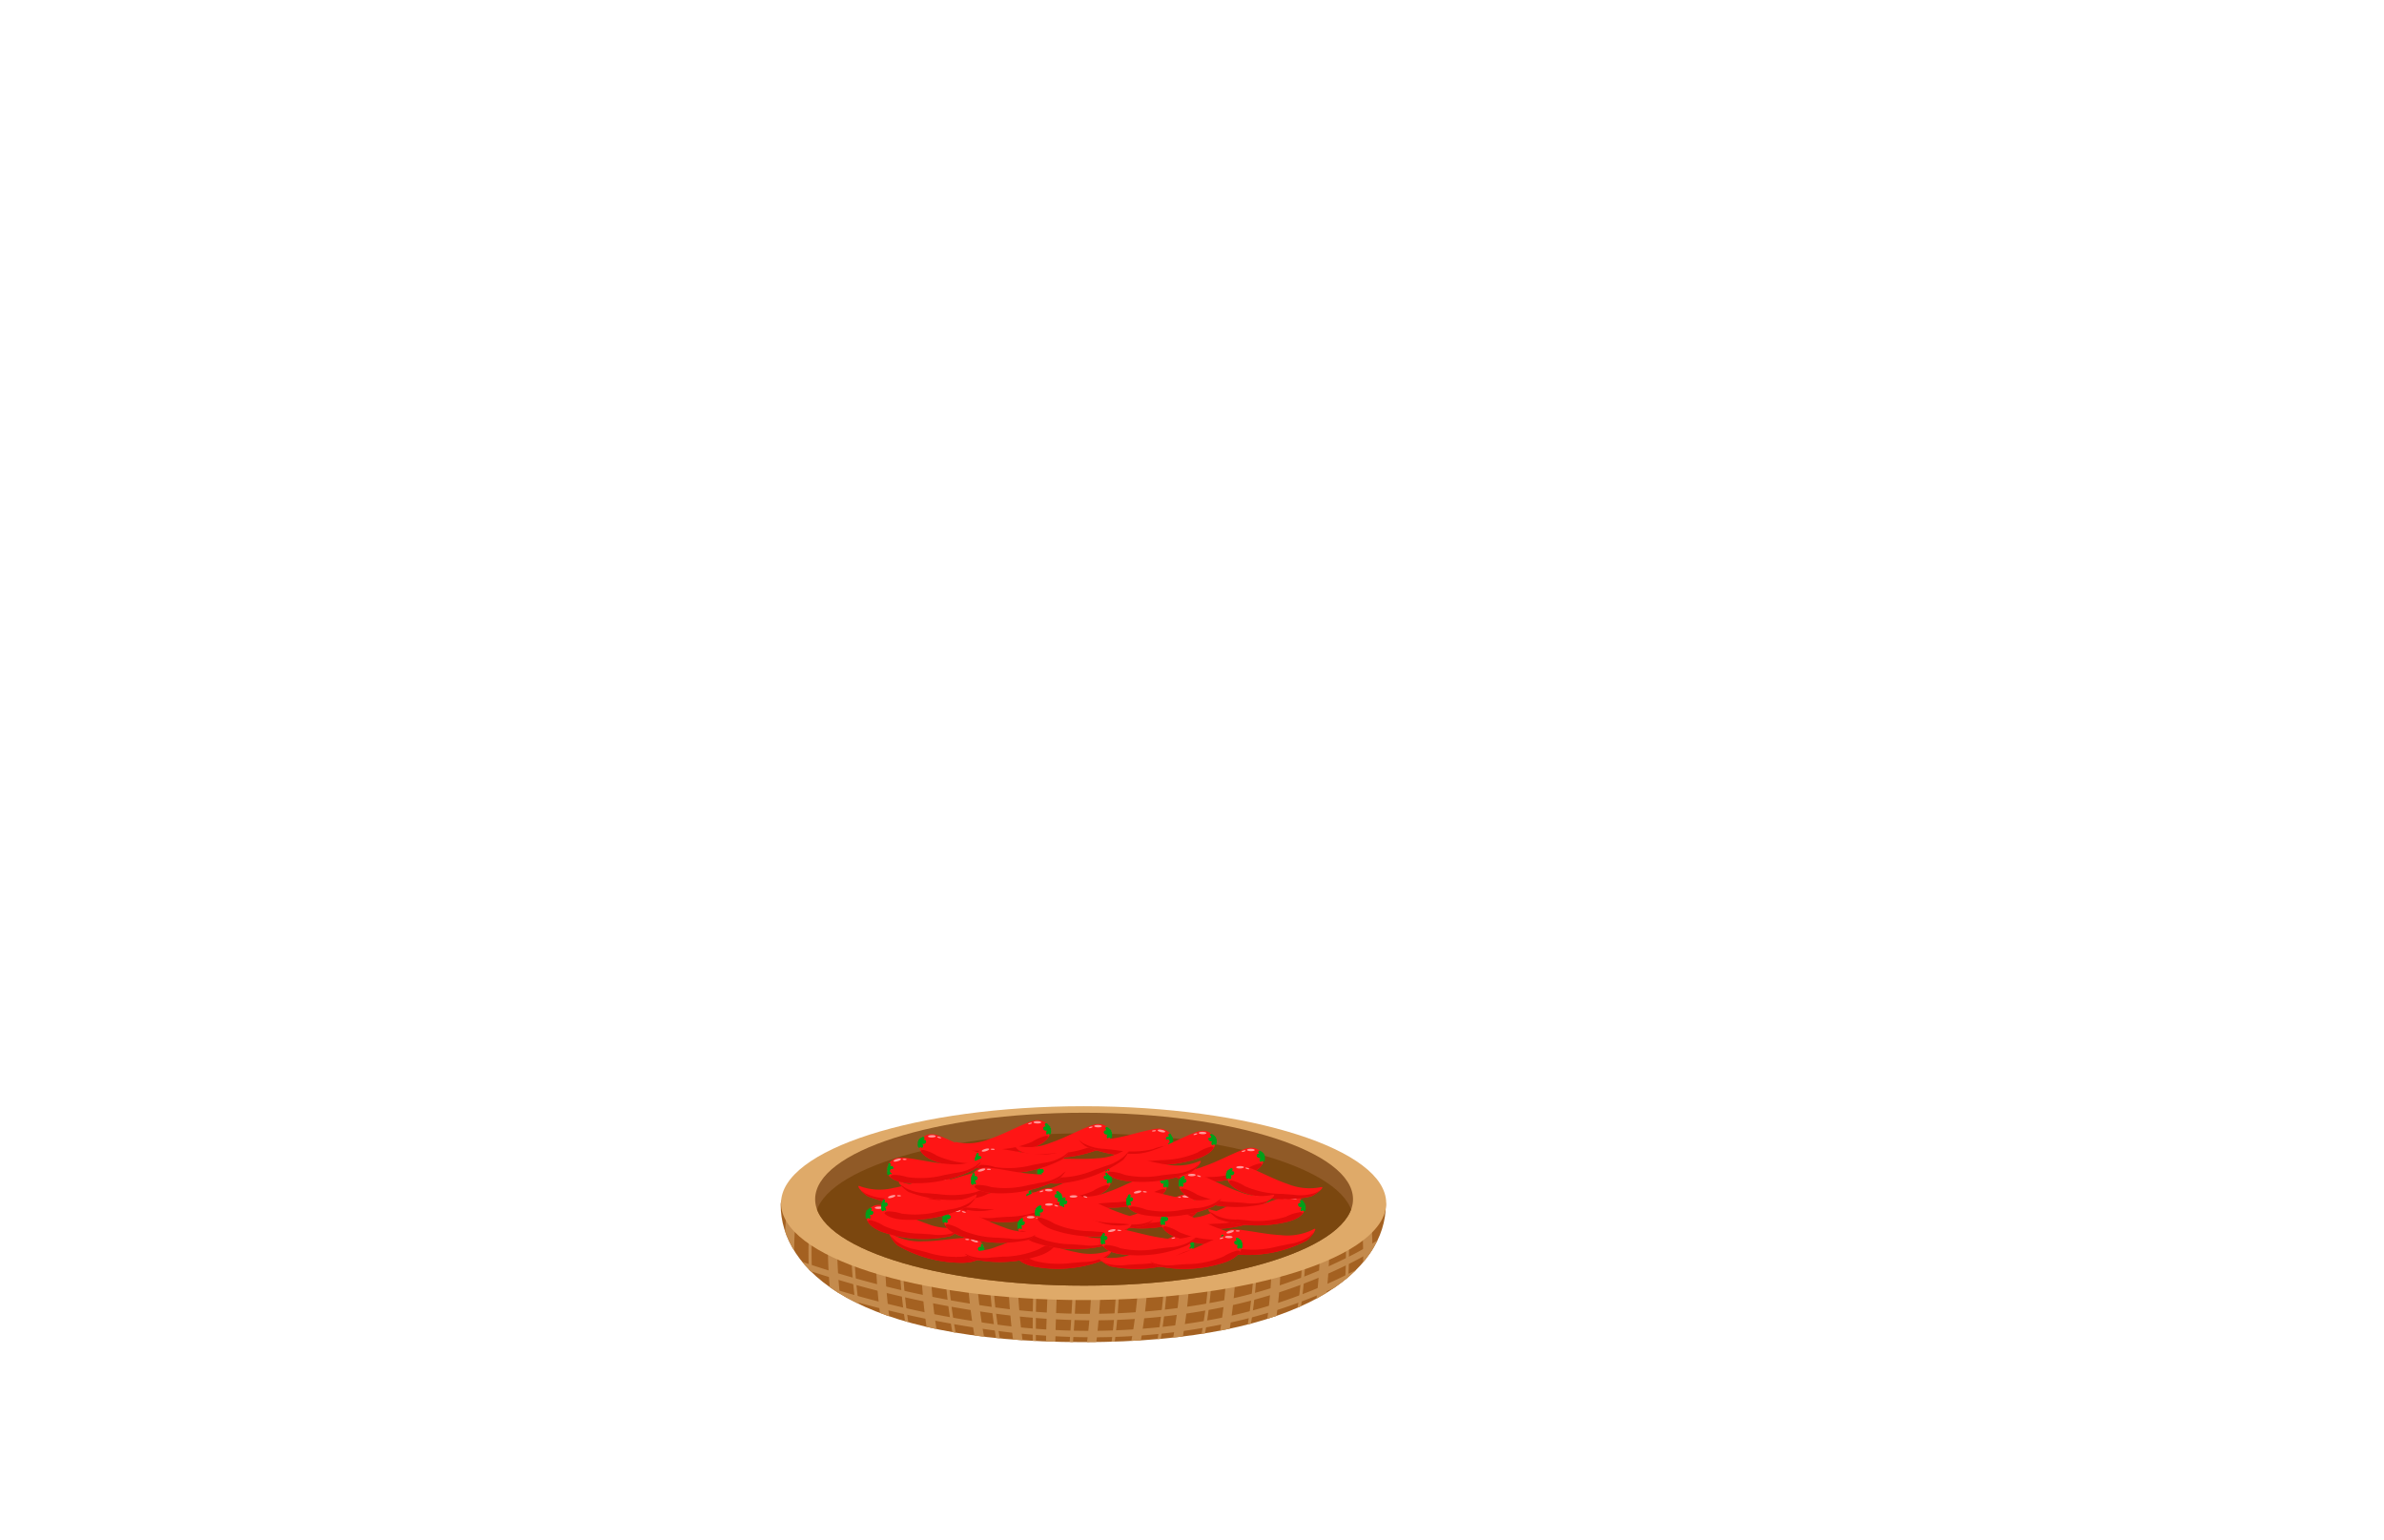 <svg id="Layer_1" data-name="Layer 1" xmlns="http://www.w3.org/2000/svg" xmlns:xlink="http://www.w3.org/1999/xlink" viewBox="0 0 260 168"><defs><style>.cls-1{fill:none;}.cls-2{fill:#ff1515;}.cls-3{fill:#a46121;}.cls-4{clip-path:url(#clip-path);}.cls-5{fill:#c48b4d;}.cls-6{fill:#dfaa69;}.cls-7{fill:#905a27;}.cls-8{clip-path:url(#clip-path-2);}.cls-9{fill:#7b470f;}.cls-10{clip-path:url(#clip-path-3);}.cls-11{fill:#e00a0a;}.cls-12{fill:#00a01a;}.cls-13{fill:#f99;}.cls-14{clip-path:url(#clip-path-4);}.cls-15{clip-path:url(#clip-path-5);}.cls-16{clip-path:url(#clip-path-6);}.cls-17{clip-path:url(#clip-path-7);}.cls-18{clip-path:url(#clip-path-8);}.cls-19{clip-path:url(#clip-path-9);}.cls-20{clip-path:url(#clip-path-10);}.cls-21{clip-path:url(#clip-path-11);}.cls-22{clip-path:url(#clip-path-12);}.cls-23{clip-path:url(#clip-path-13);}.cls-24{clip-path:url(#clip-path-14);}.cls-25{clip-path:url(#clip-path-15);}.cls-26{clip-path:url(#clip-path-16);}.cls-27{clip-path:url(#clip-path-17);}.cls-28{clip-path:url(#clip-path-18);}.cls-29{clip-path:url(#clip-path-19);}.cls-30{clip-path:url(#clip-path-20);}.cls-31{clip-path:url(#clip-path-21);}.cls-32{clip-path:url(#clip-path-22);}.cls-33{clip-path:url(#clip-path-23);}.cls-34{clip-path:url(#clip-path-24);}.cls-35{clip-path:url(#clip-path-25);}.cls-36{clip-path:url(#clip-path-26);}.cls-37{clip-path:url(#clip-path-27);}.cls-38{clip-path:url(#clip-path-28);}.cls-39{clip-path:url(#clip-path-29);}.cls-40{clip-path:url(#clip-path-30);}.cls-41{clip-path:url(#clip-path-31);}.cls-42{clip-path:url(#clip-path-32);}.cls-43{clip-path:url(#clip-path-33);}.cls-44{clip-path:url(#clip-path-34);}.cls-45{clip-path:url(#clip-path-35);}.cls-46{clip-path:url(#clip-path-36);}.cls-47{clip-path:url(#clip-path-37);}.cls-48{clip-path:url(#clip-path-38);}.cls-49{clip-path:url(#clip-path-39);}</style><clipPath id="clip-path"><path id="SVGID" class="cls-1" d="M85.14,131.38c0,7,8.06,15,33,15,24.34,0,33-7.94,33-15S85.14,124.36,85.14,131.38Z"/></clipPath><clipPath id="clip-path-2"><ellipse id="SVGID-2" data-name="SVGID" class="cls-1" cx="118.23" cy="130.79" rx="29.33" ry="9.43"/></clipPath><clipPath id="clip-path-3"><path class="cls-2" d="M114.36,122.84s-.5-1.07-2-.5-2.91,1.37-4.43,1.88a6.34,6.34,0,0,1-3.51.37c-.78-.22.31.73.95,1a13.89,13.89,0,0,0,7.5-.5C115.27,124.1,114.36,122.84,114.36,122.84Z"/></clipPath><clipPath id="clip-path-4"><path class="cls-2" d="M121,123.26s-.5-1.07-2-.5-2.92,1.37-4.43,1.88A6.34,6.34,0,0,1,111,125c-.78-.23.31.72.95,1a13.89,13.89,0,0,0,7.5-.5C121.88,124.52,121,123.26,121,123.26Z"/></clipPath><clipPath id="clip-path-5"><path class="cls-2" d="M127.79,124s-.3-1.14-1.9-.86-3.11.83-4.69,1.06a6.33,6.33,0,0,1-3.53-.27c-.72-.36.18.77.77,1.12a13.81,13.81,0,0,0,7.46.85C128.46,125.41,127.79,124,127.79,124Z"/></clipPath><clipPath id="clip-path-6"><path class="cls-2" d="M137.65,125.85s-.5-1.07-2-.5-2.92,1.38-4.43,1.88a6.35,6.35,0,0,1-3.51.37c-.78-.22.3.73.95,1a13.86,13.86,0,0,0,7.49-.5C138.56,127.11,137.65,125.85,137.65,125.85Z"/></clipPath><clipPath id="clip-path-7"><path class="cls-2" d="M138.29,131s-.5-1.07-2-.5-2.91,1.37-4.43,1.88a6.34,6.34,0,0,1-3.51.37c-.78-.22.31.73,1,1a13.86,13.86,0,0,0,7.49-.5C139.2,132.26,138.29,131,138.29,131Z"/></clipPath><clipPath id="clip-path-8"><path class="cls-2" d="M132.38,124s-.5-1.07-2-.5-2.92,1.38-4.43,1.88a6.38,6.38,0,0,1-3.52.37c-.78-.22.31.73,1,1a13.75,13.75,0,0,0,7.49-.5C133.3,125.27,132.38,124,132.38,124Z"/></clipPath><clipPath id="clip-path-9"><path class="cls-2" d="M121,128.21s-.5-1.07-2-.5-2.92,1.38-4.43,1.89A6.45,6.45,0,0,1,111,130c-.78-.22.31.73,1,1a13.65,13.65,0,0,0,7.49-.5C121.88,129.47,121,128.21,121,128.21Z"/></clipPath><clipPath id="clip-path-10"><path class="cls-2" d="M130.59,130.93s-.5-1.07-2-.5-2.92,1.38-4.43,1.88a6.38,6.38,0,0,1-3.52.37c-.78-.22.31.73,1,1a13.75,13.75,0,0,0,7.49-.5C131.51,132.19,130.59,130.93,130.59,130.93Z"/></clipPath><clipPath id="clip-path-11"><path class="cls-2" d="M142.19,131.22s-.39-1.11-2-.7-3,1.07-4.6,1.42a6.35,6.35,0,0,1-3.53,0c-.75-.3.23.76.85,1.05a13.75,13.75,0,0,0,7.51.26C143,132.57,142.19,131.22,142.19,131.22Z"/></clipPath><clipPath id="clip-path-12"><path class="cls-2" d="M104,129.16s-.34-1.14-1.92-.8-3.09.93-4.66,1.21a6.27,6.27,0,0,1-3.53-.16c-.74-.33.2.77.8,1.09a13.78,13.78,0,0,0,7.49.62C104.67,130.54,104,129.16,104,129.16Z"/></clipPath><clipPath id="clip-path-13"><path class="cls-2" d="M112.55,130.2s-.33-1.13-1.92-.79-3.09.93-4.66,1.21a6.28,6.28,0,0,1-3.53-.16c-.73-.33.2.77.81,1.09a13.72,13.72,0,0,0,7.48.62C113.27,131.59,112.55,130.2,112.55,130.2Z"/></clipPath><clipPath id="clip-path-14"><path class="cls-2" d="M108.41,128.66s-.34-1.13-1.92-.79-3.09.93-4.66,1.21a6.45,6.45,0,0,1-3.53-.16c-.74-.34.19.76.8,1.09a13.69,13.69,0,0,0,7.49.61C109.12,130.05,108.41,128.66,108.41,128.66Z"/></clipPath><clipPath id="clip-path-15"><path class="cls-2" d="M107.3,136.1s-.14-1.17-1.76-1.11-3.2.39-4.8.39a6.26,6.26,0,0,1-3.45-.76c-.67-.45.07.79.61,1.22a13.88,13.88,0,0,0,7.27,1.88C107.77,137.59,107.3,136.1,107.3,136.1Z"/></clipPath><clipPath id="clip-path-16"><path class="cls-2" d="M110.85,136.16s.34-1.13,1.92-.79,3.09.93,4.66,1.21a6.45,6.45,0,0,0,3.53-.16c.74-.34-.19.76-.8,1.09a13.67,13.67,0,0,1-7.48.61C110.14,137.55,110.85,136.16,110.85,136.16Z"/></clipPath><clipPath id="clip-path-17"><path class="cls-2" d="M115.12,134.59s-.5-1.07-2-.5-2.91,1.38-4.43,1.88a6.34,6.34,0,0,1-3.51.37c-.78-.22.31.73,1,1a13.79,13.79,0,0,0,7.5-.5C116,135.85,115.12,134.59,115.12,134.59Z"/></clipPath><clipPath id="clip-path-18"><path class="cls-2" d="M130,135.35s-.5-1.07-2-.5-2.92,1.37-4.43,1.88a6.38,6.38,0,0,1-3.52.37c-.78-.22.31.73,1,1a13.86,13.86,0,0,0,7.49-.5C130.89,136.61,130,135.35,130,135.35Z"/></clipPath><clipPath id="clip-path-19"><path class="cls-2" d="M127.12,128.67s-.5-1.07-2-.5-2.91,1.38-4.43,1.88a6.34,6.34,0,0,1-3.51.37c-.78-.22.31.73,1,1a13.75,13.75,0,0,0,7.49-.5C128,129.93,127.12,128.67,127.12,128.67Z"/></clipPath><clipPath id="clip-path-20"><path class="cls-2" d="M115.61,130.24s-.5-1.07-2-.5-2.92,1.38-4.43,1.88a6.35,6.35,0,0,1-3.51.37c-.78-.22.3.73.95,1a13.79,13.79,0,0,0,7.5-.5C116.52,131.5,115.61,130.24,115.61,130.24Z"/></clipPath><clipPath id="clip-path-21"><path class="cls-2" d="M111.18,133.19s.5-1.07,2-.5,2.91,1.38,4.43,1.89a6.31,6.31,0,0,0,3.51.36c.78-.22-.31.73-1,1a13.69,13.69,0,0,1-7.5-.5C110.27,134.46,111.18,133.19,111.18,133.19Z"/></clipPath><clipPath id="clip-path-22"><path class="cls-2" d="M94.66,132.08s.5-1.07,2-.5,2.92,1.38,4.44,1.88a6.34,6.34,0,0,0,3.51.37c.78-.22-.31.73-1,1a13.75,13.75,0,0,1-7.49-.5C93.74,133.34,94.66,132.08,94.66,132.08Z"/></clipPath><clipPath id="clip-path-23"><path class="cls-2" d="M103.1,132.49s.5-1.07,2-.5,2.91,1.38,4.43,1.89a6.34,6.34,0,0,0,3.51.37c.78-.23-.31.72-1,1a13.79,13.79,0,0,1-7.49-.51C102.19,133.76,103.1,132.49,103.1,132.49Z"/></clipPath><clipPath id="clip-path-24"><path class="cls-2" d="M100.41,124.37s.5-1.07,2-.5,2.91,1.37,4.43,1.88a6.34,6.34,0,0,0,3.51.37c.78-.22-.31.73-1,1a13.86,13.86,0,0,1-7.49-.5C99.5,125.63,100.41,124.37,100.41,124.37Z"/></clipPath><clipPath id="clip-path-25"><path class="cls-2" d="M115.84,130.93s.5-1.07,2-.5,2.92,1.38,4.43,1.88a6.35,6.35,0,0,0,3.51.37c.78-.22-.3.73-1,1a13.75,13.75,0,0,1-7.49-.5C114.93,132.19,115.84,130.93,115.84,130.93Z"/></clipPath><clipPath id="clip-path-26"><path class="cls-2" d="M113.17,131.81s.5-1.07,2-.5,2.92,1.38,4.43,1.88a6.38,6.38,0,0,0,3.52.37c.77-.22-.31.73-1,1a13.75,13.75,0,0,1-7.49-.5C112.26,133.07,113.17,131.81,113.17,131.81Z"/></clipPath><clipPath id="clip-path-27"><path class="cls-2" d="M126.82,132.71s.5-1.07,2-.5,2.92,1.38,4.43,1.89a6.38,6.38,0,0,0,3.52.37c.77-.23-.31.72-1,1a13.79,13.79,0,0,1-7.49-.51C125.9,134,126.82,132.71,126.82,132.71Z"/></clipPath><clipPath id="clip-path-28"><path class="cls-2" d="M134,127.75s.5-1.07,2-.5,2.92,1.37,4.43,1.88a6.38,6.38,0,0,0,3.52.37c.77-.22-.31.73-1,1a13.86,13.86,0,0,1-7.49-.5C133.1,129,134,127.75,134,127.75Z"/></clipPath><clipPath id="clip-path-29"><path class="cls-2" d="M128.75,128.59s.5-1.07,2-.5,2.92,1.38,4.43,1.89a6.23,6.23,0,0,0,3.51.36c.78-.22-.3.73-1,1a13.69,13.69,0,0,1-7.5-.5C127.84,129.86,128.75,128.59,128.75,128.59Z"/></clipPath><clipPath id="clip-path-30"><path class="cls-2" d="M122.94,130.67s.29-1.15,1.89-.88,3.12.8,4.71,1a6.37,6.37,0,0,0,3.51-.31c.72-.37-.16.77-.75,1.12a13.77,13.77,0,0,1-7.45.94C122.29,132.08,122.94,130.67,122.94,130.67Z"/></clipPath><clipPath id="clip-path-31"><path class="cls-2" d="M120.14,134.88s.29-1.14,1.89-.87,3.12.79,4.71,1a6.28,6.28,0,0,0,3.51-.31c.73-.37-.16.77-.75,1.12a13.67,13.67,0,0,1-7.45.94C119.49,136.3,120.14,134.88,120.14,134.88Z"/></clipPath><clipPath id="clip-path-32"><path class="cls-2" d="M133.11,135.09s.19-1.17,1.81-1,3.18.54,4.77.62a6.31,6.31,0,0,0,3.49-.6c.68-.42-.1.79-.67,1.19a13.8,13.8,0,0,1-7.35,1.54C132.57,136.55,133.11,135.09,133.11,135.09Z"/></clipPath><clipPath id="clip-path-33"><path class="cls-2" d="M120.57,126.87s.29-1.14,1.89-.87,3.12.79,4.71,1a6.32,6.32,0,0,0,3.52-.31c.72-.37-.17.77-.76,1.13a13.8,13.8,0,0,1-7.45.93C119.92,128.29,120.57,126.87,120.57,126.87Z"/></clipPath><clipPath id="clip-path-34"><path class="cls-2" d="M113.14,127.66s0-1.18,1.64-1.26,3.22.08,4.82-.07a6.25,6.25,0,0,0,3.36-1.08c.62-.51,0,.8-.49,1.27a13.86,13.86,0,0,1-7.06,2.56C112.81,129.19,113.14,127.66,113.14,127.66Z"/></clipPath><clipPath id="clip-path-35"><path class="cls-2" d="M106.4,126.18s.2-1.17,1.82-1,3.17.58,4.76.68a6.27,6.27,0,0,0,3.49-.56c.7-.41-.11.79-.67,1.18a13.78,13.78,0,0,1-7.37,1.45C105.84,127.63,106.4,126.18,106.4,126.18Z"/></clipPath><clipPath id="clip-path-36"><path class="cls-2" d="M96.18,131.25s.2-1.16,1.82-1,3.17.57,4.76.67a6.38,6.38,0,0,0,3.49-.55c.7-.42-.11.78-.67,1.17A13.78,13.78,0,0,1,98.21,133C95.62,132.71,96.18,131.25,96.18,131.25Z"/></clipPath><clipPath id="clip-path-37"><path class="cls-2" d="M96.79,127.27s.21-1.16,1.82-1,3.17.58,4.77.68a6.36,6.36,0,0,0,3.48-.55c.7-.42-.1.78-.67,1.17A13.76,13.76,0,0,1,98.82,129C96.23,128.73,96.79,127.27,96.79,127.27Z"/></clipPath><clipPath id="clip-path-38"><path class="cls-2" d="M106,128.36s.2-1.16,1.82-1,3.17.57,4.76.67a6.38,6.38,0,0,0,3.49-.55c.7-.42-.11.78-.67,1.17a13.76,13.76,0,0,1-7.37,1.46C105.42,129.82,106,128.36,106,128.36Z"/></clipPath><clipPath id="clip-path-39"><path class="cls-2" d="M135.24,135.35s-.5-1.07-2-.5-2.92,1.37-4.43,1.88a6.35,6.35,0,0,1-3.51.37c-.78-.22.3.73,1,1a13.86,13.86,0,0,0,7.49-.5C136.15,136.61,135.24,135.35,135.24,135.35Z"/></clipPath></defs><path class="cls-3" d="M85.14,131.38c0,7,8.06,15,33,15,24.34,0,33-7.94,33-15S85.14,124.36,85.14,131.38Z"/><g class="cls-4"><path class="cls-5" d="M119,144a70.67,70.67,0,0,0,14.37-1.43,56.27,56.27,0,0,0,14.1-4.9,29.79,29.79,0,0,0,4.77-3l-.43-.52h0a29,29,0,0,1-4.69,2.9,54.91,54.91,0,0,1-13.93,4.83,74.31,74.31,0,0,1-23,.92,112,112,0,0,1-32-8.82l-.26.62a112.45,112.45,0,0,0,32.18,8.87A81.7,81.7,0,0,0,119,144Z"/><path class="cls-5" d="M119,145.85a70.67,70.67,0,0,0,14.37-1.43,55.86,55.86,0,0,0,14.1-4.9,29.79,29.79,0,0,0,4.77-3l-.43-.52h0a29,29,0,0,1-4.69,2.9,54.91,54.91,0,0,1-13.93,4.83,74,74,0,0,1-23,.92,112,112,0,0,1-32-8.82l-.26.62a112.45,112.45,0,0,0,32.18,8.87A81.7,81.7,0,0,0,119,145.85Z"/><path class="cls-5" d="M126.49,155.15a54.72,54.72,0,0,0,3.33-18.6,56.22,56.22,0,0,0-.49-8.71l-1,.16a56.8,56.8,0,0,1,.48,8.56,54.09,54.09,0,0,1-3.27,18.23Z"/><path class="cls-5" d="M131.5,155.28A59,59,0,0,0,134.34,128l-1,.16a57.87,57.87,0,0,1-2.78,26.78Z"/><path class="cls-5" d="M121.94,155.71a59,59,0,0,0,2.84-27.31l-1,.16A57.92,57.92,0,0,1,121,155.35Z"/><path class="cls-5" d="M124.07,155.46A54.43,54.43,0,0,0,127.38,137a55.75,55.75,0,0,0-.49-8.66l-.33.06a56.31,56.31,0,0,1,.49,8.6,54.19,54.19,0,0,1-3.3,18.36Z"/><path class="cls-5" d="M129,154.43A54.43,54.43,0,0,0,132.27,136a57,57,0,0,0-.49-8.65l-.34,0a54.78,54.78,0,0,1,.49,8.6,54.1,54.1,0,0,1-3.29,18.36Z"/><path class="cls-5" d="M136.39,155.41a59.41,59.41,0,0,0,2.84-27.32l-1,.16a57,57,0,0,1,.48,8.57A53.51,53.51,0,0,1,135.44,155Z"/><path class="cls-5" d="M133.84,154.56a58.49,58.49,0,0,0,2.82-27.14l-.33.06a58.39,58.39,0,0,1-2.8,27Z"/><path class="cls-5" d="M141.66,154.38a59,59,0,0,0,2.84-27.31l-1,.16A58.29,58.29,0,0,1,140.72,154Z"/><path class="cls-5" d="M139.11,153.53a54.48,54.48,0,0,0,3.32-18.48,57,57,0,0,0-.49-8.65l-.34,0a54.78,54.78,0,0,1,.49,8.6,54.1,54.1,0,0,1-3.29,18.36Z"/><path class="cls-5" d="M147.57,152.16a54.75,54.75,0,0,0,2-18.8,55.51,55.51,0,0,0-1.13-8.65l-1,.24a56,56,0,0,1,1.1,8.5,53.65,53.65,0,0,1-1.92,18.42Z"/><path class="cls-5" d="M145,151.5a54.23,54.23,0,0,0,2-18.67,55.18,55.18,0,0,0-1.13-8.6l-.32.08a57.32,57.32,0,0,1,1.11,8.54,53.93,53.93,0,0,1-1.94,18.55Z"/><path class="cls-5" d="M108.75,155.15l.94-.36A57.93,57.93,0,0,1,106.91,128l-1-.16a59,59,0,0,0,2.84,27.31Z"/><path class="cls-5" d="M103.73,155.28l1-.37a53.66,53.66,0,0,1-3.27-18.25,56.3,56.3,0,0,1,.48-8.53l-1-.16a56.22,56.22,0,0,0-.49,8.71A54.72,54.72,0,0,0,103.73,155.28Z"/><path class="cls-5" d="M112.54,155.89l1-.3a63.46,63.46,0,0,1-2.59-18.49,65.72,65.72,0,0,1,.53-8.54l-1-.16a66.84,66.84,0,0,0-.54,8.68A64.83,64.83,0,0,0,112.54,155.89Z"/><path class="cls-5" d="M111.17,155.46l.31-.12a58.4,58.4,0,0,1-2.8-27l-.34-.06a57.31,57.31,0,0,0-.49,8.66A54.23,54.23,0,0,0,111.17,155.46Z"/><path class="cls-5" d="M106.28,154.43l.31-.12a58.4,58.4,0,0,1-2.8-27l-.33,0a58.45,58.45,0,0,0,2.82,27.13Z"/><path class="cls-5" d="M98.85,155.41l.94-.37a54,54,0,0,1-3.27-18.22,54.57,54.57,0,0,1,.49-8.57l-1-.16a59,59,0,0,0,2.84,27.32Z"/><path class="cls-5" d="M101.39,154.56l.32-.12a54.19,54.19,0,0,1-3.3-18.36,56.31,56.31,0,0,1,.49-8.6l-.33-.06a57.31,57.31,0,0,0-.49,8.66A54.43,54.43,0,0,0,101.39,154.56Z"/><path class="cls-5" d="M93.57,154.38l1-.37a53.66,53.66,0,0,1-3.27-18.25,56.3,56.3,0,0,1,.48-8.53l-1-.16a56.22,56.22,0,0,0-.49,8.71A54.72,54.72,0,0,0,93.57,154.38Z"/><path class="cls-5" d="M96.12,153.53l.31-.12A54.44,54.44,0,0,1,93.14,135a56.24,56.24,0,0,1,.49-8.59l-.33,0a56,56,0,0,0-.5,8.65A54.72,54.72,0,0,0,96.12,153.53Z"/><path class="cls-5" d="M87.66,152.16l1-.29a54.08,54.08,0,0,1-1.93-18.45A54.84,54.84,0,0,1,87.81,125l-1-.24a55.51,55.51,0,0,0-1.13,8.65A54.75,54.75,0,0,0,87.66,152.16Z"/><path class="cls-5" d="M90.26,151.5l.32-.1a54.18,54.18,0,0,1-1.94-18.55,54.9,54.9,0,0,1,1.12-8.54l-.33-.08a56.69,56.69,0,0,0-1.13,8.6A54.73,54.73,0,0,0,90.26,151.5Z"/><path class="cls-5" d="M119.44,156c1.15-3.34,2.56-9.18,2.71-18a86.09,86.09,0,0,0-.32-9.25l-.34,0a82.56,82.56,0,0,1,.32,9.22c-.08,4.86-.62,11.92-2.69,17.93Z"/><path class="cls-5" d="M117.37,156.48c2.1-6.1,2.65-13.23,2.73-18.15a87.07,87.07,0,0,0-.32-9.29l-1,.11a81.8,81.8,0,0,1,.32,9.18c-.09,4.84-.62,11.85-2.68,17.82Z"/><path class="cls-5" d="M115.91,156.09c2-12.21,1.57-26.94,1.56-27.08h-.34c0,.14.39,14.84-1.56,27Z"/><path class="cls-5" d="M114.34,155.9l1-.16c-.89-5.55.56-26.56.58-26.77l-1-.08C114.85,129.76,113.43,150.23,114.34,155.9Z"/><path class="cls-5" d="M113.61,156.37l.32-.11c-.8-2.47-1.11-8-.9-16,.16-6,.57-11.43.58-11.48l-.34,0c0,.06-.41,5.44-.58,11.5C112.47,148.4,112.78,153.82,113.61,156.37Z"/></g><ellipse class="cls-6" cx="118.18" cy="131.22" rx="33" ry="10.57"/><ellipse class="cls-7" cx="118.23" cy="130.79" rx="29.33" ry="9.43"/><g class="cls-8"><ellipse class="cls-9" cx="118.23" cy="133.04" rx="29.33" ry="9.43"/></g><path class="cls-2" d="M114.36,122.84s-.5-1.07-2-.5-2.91,1.37-4.43,1.88a6.34,6.34,0,0,1-3.51.37c-.78-.22.31.73.95,1a13.89,13.89,0,0,0,7.5-.5C115.27,124.1,114.36,122.84,114.36,122.84Z"/><g class="cls-10"><path class="cls-11" d="M112.29,125.69c.43-.18.91-.23,1.35-.41a1.22,1.22,0,0,0,.82-1,.42.42,0,0,0-.22-.38.49.49,0,0,0-.24,0,4.72,4.72,0,0,0-1.42.62,10,10,0,0,1-4,.83l-1.23.09a5.28,5.28,0,0,1-2.41-.19,7,7,0,0,0-.94-.41.17.17,0,0,0-.1,0,.22.22,0,0,0-.15.11c-.17.3,0,.67.28.9a1.78,1.78,0,0,0,.53.38,2.73,2.73,0,0,0,.7.15,15.67,15.67,0,0,0,6.82-.29"/></g><path class="cls-12" d="M114.16,122.51a.21.21,0,0,0-.13,0,.15.15,0,0,0-.08.18.38.38,0,0,0,.12.16.36.36,0,0,0-.23.05.22.22,0,0,0,0,.33.35.35,0,0,0,.35.07.34.34,0,0,0-.08.32.19.19,0,0,0,0,.09.12.12,0,0,0,.15,0,.34.34,0,0,0,.09-.12.11.11,0,0,0,.06.14.17.17,0,0,0,.16-.06.22.22,0,0,0,.05-.16.45.45,0,0,0,0-.23.32.32,0,0,1,0-.09s0,0,0-.06a.12.12,0,0,0-.08-.12s0-.13,0-.14-.07-.06-.11-.09S114.26,122.57,114.16,122.51Z"/><ellipse class="cls-13" cx="113.13" cy="122.4" rx="0.13" ry="0.42" transform="translate(-11.57 232.99) rotate(-88.82)"/><ellipse class="cls-13" cx="112.34" cy="122.53" rx="0.22" ry="0.07" transform="translate(-30.56 37.6) rotate(-16.76)"/><path class="cls-2" d="M121,123.26s-.5-1.07-2-.5-2.92,1.37-4.43,1.88A6.34,6.34,0,0,1,111,125c-.78-.23.31.72.95,1a13.89,13.89,0,0,0,7.5-.5C121.88,124.52,121,123.26,121,123.26Z"/><g class="cls-14"><path class="cls-11" d="M118.9,126.11c.43-.18.91-.23,1.35-.41a1.22,1.22,0,0,0,.82-1,.44.44,0,0,0-.22-.38.42.42,0,0,0-.25,0,4.78,4.78,0,0,0-1.41.62,10,10,0,0,1-4,.83l-1.23.09a5.15,5.15,0,0,1-2.41-.2,7,7,0,0,0-.94-.4.17.17,0,0,0-.1,0,.19.19,0,0,0-.15.11c-.17.29,0,.67.28.9a2,2,0,0,0,.53.38,2.73,2.73,0,0,0,.7.15,15.67,15.67,0,0,0,6.82-.29"/></g><path class="cls-12" d="M120.77,122.93a.21.21,0,0,0-.13,0,.15.15,0,0,0-.08.18.45.45,0,0,0,.12.16.36.36,0,0,0-.23.05.22.22,0,0,0,0,.33.34.34,0,0,0,.35.07.34.34,0,0,0-.08.32.26.26,0,0,0,0,.09.14.14,0,0,0,.15,0A.34.34,0,0,0,121,124a.11.11,0,0,0,.06.14.17.17,0,0,0,.16-.06.22.22,0,0,0,.05-.16.45.45,0,0,0,0-.23.32.32,0,0,1,0-.09s0,0,0-.06a.11.11,0,0,0-.08-.12s0-.13,0-.14-.07-.06-.11-.09A1.61,1.61,0,0,0,120.77,122.93Z"/><ellipse class="cls-13" cx="119.74" cy="122.82" rx="0.13" ry="0.42" transform="translate(-5.51 240.01) rotate(-88.82)"/><ellipse class="cls-13" cx="118.95" cy="122.95" rx="0.22" ry="0.07" transform="translate(-30.4 39.53) rotate(-16.76)"/><path class="cls-2" d="M127.79,124s-.3-1.14-1.9-.86-3.11.83-4.69,1.06a6.33,6.33,0,0,1-3.53-.27c-.72-.36.18.77.77,1.12a13.81,13.81,0,0,0,7.46.85C128.46,125.41,127.79,124,127.79,124Z"/><g class="cls-15"><path class="cls-11" d="M125.24,126.44c.46-.1.94-.07,1.4-.17a1.2,1.2,0,0,0,1-.88.43.43,0,0,0-.15-.42.49.49,0,0,0-.24,0,4.64,4.64,0,0,0-1.5.36,10.36,10.36,0,0,1-4.08.1l-1.23-.13a5.29,5.29,0,0,1-2.33-.63,6.64,6.64,0,0,0-.85-.57.17.17,0,0,0-.1,0,.24.24,0,0,0-.17.09c-.22.25-.08.66.12.93a1.58,1.58,0,0,0,.46.47,3.11,3.11,0,0,0,.65.28,15.86,15.86,0,0,0,6.77.93"/></g><path class="cls-12" d="M127.65,123.64a.17.17,0,0,0-.13,0,.14.14,0,0,0-.1.16.38.38,0,0,0,.09.18.39.39,0,0,0-.24,0,.22.22,0,0,0-.08.32.24.24,0,1,1,.2.43.17.17,0,0,0,0,.1.16.16,0,0,0,.15,0c.05,0,.08-.07.12-.11a.1.1,0,0,0,0,.15.14.14,0,0,0,.16,0,.26.26,0,0,0,.09-.15.45.45,0,0,0,0-.23s0-.06,0-.09a.14.14,0,0,0,0-.06.11.11,0,0,0,0-.13.38.38,0,0,0,0-.15s-.06-.06-.09-.1A2.14,2.14,0,0,0,127.65,123.64Z"/><ellipse class="cls-13" cx="126.66" cy="123.35" rx="0.13" ry="0.42" transform="translate(-19.51 222.8) rotate(-78.47)"/><ellipse class="cls-13" cx="125.86" cy="123.33" rx="0.22" ry="0.07" transform="translate(-12.99 14.83) rotate(-6.41)"/><path class="cls-2" d="M137.65,125.85s-.5-1.07-2-.5-2.92,1.38-4.43,1.88a6.35,6.35,0,0,1-3.51.37c-.78-.22.3.73.95,1a13.86,13.86,0,0,0,7.49-.5C138.56,127.11,137.65,125.85,137.65,125.85Z"/><g class="cls-16"><path class="cls-11" d="M135.58,128.71c.43-.19.91-.24,1.35-.42a1.22,1.22,0,0,0,.82-1,.44.44,0,0,0-.22-.38.52.52,0,0,0-.25,0,5.05,5.05,0,0,0-1.41.62,10.19,10.19,0,0,1-4,.84l-1.23.09a5.43,5.43,0,0,1-2.41-.2,8.63,8.63,0,0,0-.94-.41.17.17,0,0,0-.1,0,.22.22,0,0,0-.15.11c-.17.3,0,.67.28.91a2,2,0,0,0,.53.37,2.74,2.74,0,0,0,.7.16,15.82,15.82,0,0,0,6.82-.3"/></g><path class="cls-12" d="M137.45,125.52a.21.21,0,0,0-.13,0,.15.15,0,0,0-.08.18.41.41,0,0,0,.12.17.34.34,0,0,0-.24,0,.23.23,0,0,0,0,.33.34.34,0,0,0,.35.07.35.35,0,0,0-.08.33.14.14,0,0,0,.05.08.14.14,0,0,0,.15,0,.38.38,0,0,0,.09-.13.11.11,0,0,0,.06.14.15.15,0,0,0,.16-.06.28.28,0,0,0,.05-.16.45.45,0,0,0,0-.23.32.32,0,0,1,0-.09s0,0,0-.06a.12.12,0,0,0-.08-.12s0-.13,0-.14-.07,0-.11-.08S137.55,125.58,137.45,125.52Z"/><ellipse class="cls-13" cx="136.42" cy="125.41" rx="0.13" ry="0.42" transform="translate(8.23 259.23) rotate(-88.82)"/><ellipse class="cls-13" cx="135.63" cy="125.54" rx="0.22" ry="0.07" transform="translate(-30.44 44.45) rotate(-16.76)"/><path class="cls-2" d="M138.29,131s-.5-1.07-2-.5-2.91,1.37-4.43,1.88a6.34,6.34,0,0,1-3.51.37c-.78-.22.31.73,1,1a13.86,13.86,0,0,0,7.49-.5C139.2,132.26,138.29,131,138.29,131Z"/><g class="cls-17"><path class="cls-11" d="M136.22,133.85c.43-.18.92-.23,1.35-.41a1.21,1.21,0,0,0,.82-1.05.4.4,0,0,0-.22-.38.48.48,0,0,0-.24,0,5,5,0,0,0-1.42.62,10,10,0,0,1-4,.83l-1.23.09a5.28,5.28,0,0,1-2.41-.19,6.41,6.41,0,0,0-.93-.41.21.21,0,0,0-.11,0,.27.27,0,0,0-.15.11c-.17.3,0,.67.28.9a1.83,1.83,0,0,0,.54.38,2.75,2.75,0,0,0,.69.15,15.72,15.72,0,0,0,6.83-.29"/></g><path class="cls-12" d="M138.09,130.67a.21.21,0,0,0-.13,0,.15.15,0,0,0-.08.18.38.38,0,0,0,.12.16.36.36,0,0,0-.23.05.24.24,0,0,0,0,.33.36.36,0,0,0,.36.07.34.34,0,0,0-.09.32.15.15,0,0,0,.06.09.11.11,0,0,0,.14,0,.58.58,0,0,0,.1-.12.1.1,0,0,0,.06.14.16.16,0,0,0,.15-.06.28.28,0,0,0,.06-.16.59.59,0,0,0,0-.23.29.29,0,0,1,0-.09.13.13,0,0,1,0-.06.13.13,0,0,0-.08-.12.39.39,0,0,0,0-.14s-.07-.06-.1-.09S138.19,130.73,138.09,130.67Z"/><ellipse class="cls-13" cx="137.07" cy="130.56" rx="0.13" ry="0.42" transform="translate(3.71 264.91) rotate(-88.82)"/><ellipse class="cls-13" cx="136.27" cy="130.69" rx="0.22" ry="0.07" transform="translate(-31.9 44.85) rotate(-16.76)"/><path class="cls-2" d="M132.38,124s-.5-1.07-2-.5-2.92,1.38-4.43,1.88a6.38,6.38,0,0,1-3.52.37c-.78-.22.31.73,1,1a13.75,13.75,0,0,0,7.49-.5C133.3,125.27,132.38,124,132.38,124Z"/><g class="cls-18"><path class="cls-11" d="M130.31,126.87c.44-.19.92-.24,1.35-.42a1.2,1.2,0,0,0,.83-1,.44.44,0,0,0-.22-.38.53.53,0,0,0-.25,0,4.81,4.81,0,0,0-1.41.63,10.4,10.4,0,0,1-4,.83l-1.24.09a5.3,5.3,0,0,1-2.41-.2A7.72,7.72,0,0,0,122,126a.19.19,0,0,0-.25.11c-.18.29,0,.66.27.9a2,2,0,0,0,.54.37,2.74,2.74,0,0,0,.7.16,15.84,15.84,0,0,0,6.82-.3"/></g><path class="cls-12" d="M132.18,123.68a.15.15,0,0,0-.13,0,.13.13,0,0,0-.07.17.13.13,0,1,1-.12.21.23.23,0,0,0,0,.33.32.32,0,0,0,.35.07.36.36,0,0,0-.08.33.12.12,0,0,0,.2.07.6.6,0,0,0,.09-.13.1.1,0,0,0,.06.14.13.13,0,0,0,.15-.06.28.28,0,0,0,.06-.16.59.59,0,0,0,0-.23.29.29,0,0,1,0-.09s0,0,0-.06a.13.13,0,0,0-.08-.12.78.78,0,0,0,0-.14s-.07,0-.11-.08S132.28,123.74,132.18,123.68Z"/><ellipse class="cls-13" cx="131.16" cy="123.57" rx="0.13" ry="0.42" transform="translate(4.91 252.16) rotate(-88.82)"/><ellipse class="cls-13" cx="130.37" cy="123.7" rx="0.22" ry="0.07" transform="translate(-30.13 42.85) rotate(-16.76)"/><path class="cls-2" d="M121,128.21s-.5-1.07-2-.5-2.92,1.38-4.43,1.89A6.45,6.45,0,0,1,111,130c-.78-.22.31.73,1,1a13.65,13.65,0,0,0,7.49-.5C121.88,129.47,121,128.21,121,128.21Z"/><g class="cls-19"><path class="cls-11" d="M118.89,131.07c.44-.18.92-.23,1.35-.42a1.19,1.19,0,0,0,.83-1,.41.41,0,0,0-.22-.38.43.43,0,0,0-.25,0,4.81,4.81,0,0,0-1.41.63,10.4,10.4,0,0,1-4,.83l-1.24.09a5.3,5.3,0,0,1-2.41-.2,7.72,7.72,0,0,0-.93-.41.19.19,0,0,0-.25.11c-.18.29,0,.66.28.9a1.8,1.8,0,0,0,.53.37,2.74,2.74,0,0,0,.7.16,15.84,15.84,0,0,0,6.82-.3"/></g><path class="cls-12" d="M120.76,127.89a.13.13,0,0,0-.13,0,.13.13,0,0,0-.07.17.33.33,0,0,0,.12.17.49.49,0,0,0-.24,0,.24.24,0,0,0,0,.34.34.34,0,0,0,.35.06.36.36,0,0,0-.08.33.12.12,0,0,0,.2.07.43.43,0,0,0,.09-.13.1.1,0,0,0,.06.14.14.14,0,0,0,.15-.05.35.35,0,0,0,.06-.17.59.59,0,0,0,0-.23.29.29,0,0,1,0-.09s0,0,0,0a.13.13,0,0,0-.08-.13.93.93,0,0,0,0-.14c0-.05-.07-.05-.11-.08S120.86,127.94,120.76,127.89Z"/><ellipse class="cls-13" cx="119.74" cy="127.77" rx="0.13" ry="0.42" transform="translate(-10.47 244.86) rotate(-88.82)"/><ellipse class="cls-13" cx="118.95" cy="127.9" rx="0.22" ry="0.07" transform="translate(-31.83 39.74) rotate(-16.76)"/><path class="cls-2" d="M130.59,130.93s-.5-1.07-2-.5-2.92,1.38-4.43,1.88a6.38,6.38,0,0,1-3.52.37c-.78-.22.31.73,1,1a13.75,13.75,0,0,0,7.49-.5C131.51,132.19,130.59,130.93,130.59,130.93Z"/><g class="cls-20"><path class="cls-11" d="M128.52,133.79c.44-.19.92-.24,1.35-.42a1.19,1.19,0,0,0,.83-1.05.44.44,0,0,0-.22-.38.53.53,0,0,0-.25,0,4.81,4.81,0,0,0-1.41.63,10.4,10.4,0,0,1-4,.83l-1.24.09a5.3,5.3,0,0,1-2.41-.2,7.72,7.72,0,0,0-.93-.41.19.19,0,0,0-.25.11c-.18.29,0,.66.27.9a2,2,0,0,0,.54.37,2.74,2.74,0,0,0,.7.16,15.84,15.84,0,0,0,6.82-.3"/></g><path class="cls-12" d="M130.39,130.6a.15.15,0,0,0-.13,0,.13.13,0,0,0-.07.17.33.33,0,0,0,.12.17.4.4,0,0,0-.24,0,.24.24,0,0,0,0,.34.34.34,0,0,0,.35.06.36.36,0,0,0-.08.33.12.12,0,0,0,.2.07.6.6,0,0,0,.09-.13.1.1,0,0,0,.06.14.13.13,0,0,0,.15-.06.28.28,0,0,0,.06-.16.59.59,0,0,0,0-.23.29.29,0,0,1,0-.09s0,0,0-.06a.13.13,0,0,0-.08-.12.93.93,0,0,0,0-.14s-.07,0-.11-.08S130.49,130.66,130.39,130.6Z"/><ellipse class="cls-13" cx="129.37" cy="130.49" rx="0.13" ry="0.42" transform="translate(-3.76 257.15) rotate(-88.82)"/><ellipse class="cls-13" cx="128.58" cy="130.62" rx="0.22" ry="0.07" transform="translate(-32.21 42.63) rotate(-16.76)"/><path class="cls-2" d="M142.19,131.22s-.39-1.11-2-.7-3,1.07-4.6,1.42a6.35,6.35,0,0,1-3.53,0c-.75-.3.23.76.85,1.05a13.75,13.75,0,0,0,7.51.26C143,132.57,142.19,131.22,142.19,131.22Z"/><g class="cls-21"><path class="cls-11" d="M139.83,133.85c.46-.14.94-.14,1.39-.28a1.21,1.21,0,0,0,.93-.95.44.44,0,0,0-.18-.4.43.43,0,0,0-.25,0,4.61,4.61,0,0,0-1.47.48,10.38,10.38,0,0,1-4.05.42L135,133a5.14,5.14,0,0,1-2.37-.44,7.78,7.78,0,0,0-.89-.5l-.11,0a.23.23,0,0,0-.16.1c-.2.27,0,.66.19.92a1.73,1.73,0,0,0,.5.43,2.94,2.94,0,0,0,.67.23,15.76,15.76,0,0,0,6.82.39"/></g><path class="cls-12" d="M142,130.88a.21.21,0,0,0-.13,0,.15.15,0,0,0-.09.17.46.46,0,0,0,.1.18.39.39,0,0,0-.24,0,.23.23,0,0,0,0,.33.33.33,0,0,0,.34.1.35.35,0,0,0-.12.32.14.14,0,0,0,0,.08.12.12,0,0,0,.14,0,.41.41,0,0,0,.11-.12.09.09,0,0,0,.05.14.14.14,0,0,0,.16,0,.33.33,0,0,0,.07-.16.49.49,0,0,0,0-.24s0,0,0-.08,0,0,0-.06a.11.11,0,0,0-.06-.13.86.86,0,0,0,0-.15.9.9,0,0,0-.1-.09C142.15,131,142.11,130.94,142,130.88Z"/><ellipse class="cls-13" cx="141.01" cy="130.66" rx="0.13" ry="0.42" transform="translate(-5.88 254.68) rotate(-82.99)"/><ellipse class="cls-13" cx="140.21" cy="130.71" rx="0.22" ry="0.07" transform="translate(-22.25 28.97) rotate(-10.93)"/><path class="cls-2" d="M104,129.16s-.34-1.14-1.92-.8-3.09.93-4.66,1.21a6.27,6.27,0,0,1-3.53-.16c-.74-.33.2.77.8,1.09a13.78,13.78,0,0,0,7.49.62C104.67,130.54,104,129.16,104,129.16Z"/><g class="cls-22"><path class="cls-11" d="M101.48,131.67c.46-.11.94-.09,1.4-.21a1.19,1.19,0,0,0,1-.91.4.4,0,0,0-.16-.41.47.47,0,0,0-.24,0,4.94,4.94,0,0,0-1.49.41,10.12,10.12,0,0,1-4.07.23l-1.23-.09a5.22,5.22,0,0,1-2.35-.56,8.47,8.47,0,0,0-.87-.54l-.1,0a.25.25,0,0,0-.16.1c-.22.26-.07.66.14.93a2,2,0,0,0,.47.45,3.21,3.21,0,0,0,.67.26,15.87,15.87,0,0,0,6.79.72"/></g><path class="cls-12" d="M103.8,128.8a.18.18,0,0,0-.13,0,.14.14,0,0,0-.1.16.4.4,0,0,0,.1.18.39.39,0,0,0-.24,0,.23.23,0,0,0-.06.33.34.34,0,0,0,.33.12.35.35,0,0,0-.13.3.3.3,0,0,0,0,.1.14.14,0,0,0,.15,0,.29.29,0,0,0,.11-.11.1.1,0,0,0,0,.15.16.16,0,0,0,.16,0,.31.31,0,0,0,.08-.15.49.49,0,0,0,0-.24.18.18,0,0,1,0-.15.14.14,0,0,0-.06-.13.35.35,0,0,0,0-.14s-.06-.07-.09-.1A2.26,2.26,0,0,0,103.8,128.8Z"/><ellipse class="cls-13" cx="102.8" cy="128.54" rx="0.13" ry="0.42" transform="translate(-41.22 208.22) rotate(-80.3)"/><ellipse class="cls-13" cx="102" cy="128.55" rx="0.22" ry="0.07" transform="translate(-17.37 15.95) rotate(-8.24)"/><path class="cls-2" d="M112.55,130.2s-.33-1.13-1.92-.79-3.09.93-4.66,1.21a6.28,6.28,0,0,1-3.53-.16c-.73-.33.2.77.81,1.09a13.72,13.72,0,0,0,7.48.62C113.27,131.59,112.55,130.2,112.55,130.2Z"/><g class="cls-23"><path class="cls-11" d="M110.08,132.72c.46-.11.94-.09,1.4-.21a1.2,1.2,0,0,0,1-.91.43.43,0,0,0-.16-.41.53.53,0,0,0-.25-.05,4.74,4.74,0,0,0-1.49.41,10.25,10.25,0,0,1-4.06.23l-1.24-.09a5.38,5.38,0,0,1-2.35-.56,8.47,8.47,0,0,0-.87-.54.29.29,0,0,0-.1,0,.23.23,0,0,0-.16.1c-.22.26-.07.66.14.93a2,2,0,0,0,.47.45,3.21,3.21,0,0,0,.67.26,15.73,15.73,0,0,0,6.79.71"/></g><path class="cls-12" d="M112.4,129.85a.14.14,0,0,0-.12,0c-.07,0-.11.09-.1.16a.38.38,0,0,0,.09.18.39.39,0,0,0-.24,0,.23.23,0,0,0-.06.33.33.33,0,0,0,.34.11.33.33,0,0,0-.13.31.1.1,0,0,0,0,.09.11.11,0,0,0,.14,0,.29.29,0,0,0,.11-.11.11.11,0,0,0,0,.15.16.16,0,0,0,.16,0,.25.25,0,0,0,.08-.16.45.45,0,0,0,0-.23.28.28,0,0,1,0-.09.14.14,0,0,1,0-.06.13.13,0,0,0-.06-.13.65.65,0,0,0,0-.14.32.32,0,0,0-.1-.1A2.26,2.26,0,0,0,112.4,129.85Z"/><ellipse class="cls-13" cx="111.4" cy="129.59" rx="0.13" ry="0.42" transform="translate(-35.1 217.57) rotate(-80.3)"/><ellipse class="cls-13" cx="110.6" cy="129.6" rx="0.22" ry="0.07" transform="translate(-17.43 17.19) rotate(-8.24)"/><path class="cls-2" d="M108.41,128.66s-.34-1.13-1.92-.79-3.09.93-4.66,1.21a6.45,6.45,0,0,1-3.53-.16c-.74-.34.19.76.8,1.09a13.69,13.69,0,0,0,7.49.61C109.12,130.05,108.41,128.66,108.41,128.66Z"/><g class="cls-24"><path class="cls-11" d="M105.94,131.18c.45-.12.94-.09,1.4-.21a1.2,1.2,0,0,0,1-.91.4.4,0,0,0-.16-.41.49.49,0,0,0-.24-.05,4.66,4.66,0,0,0-1.49.41,10.49,10.49,0,0,1-4.07.23l-1.23-.1a5.21,5.21,0,0,1-2.35-.55,8.91,8.91,0,0,0-.87-.54.19.19,0,0,0-.1,0,.22.22,0,0,0-.17.09c-.21.27-.06.67.15.94a1.79,1.79,0,0,0,.47.44,2.28,2.28,0,0,0,.67.26,15.7,15.7,0,0,0,6.79.72"/></g><path class="cls-12" d="M108.26,128.31a.21.21,0,0,0-.13-.05.14.14,0,0,0-.1.16.39.39,0,0,0,.1.19.33.33,0,0,0-.24,0,.22.22,0,0,0-.07.32.34.34,0,0,0,.34.12.36.36,0,0,0-.13.31.25.25,0,0,0,0,.09.12.12,0,0,0,.15,0l.11-.11a.09.09,0,0,0,0,.14.14.14,0,0,0,.16,0,.28.28,0,0,0,.08-.15.88.88,0,0,0,0-.23.14.14,0,0,1,0-.09s0,0,0-.06a.1.1,0,0,0-.06-.13s0-.13,0-.15-.06-.06-.09-.1S108.35,128.38,108.26,128.31Z"/><ellipse class="cls-13" cx="107.26" cy="128.05" rx="0.13" ry="0.42" transform="translate(-37.03 212.2) rotate(-80.3)"/><ellipse class="cls-13" cx="106.46" cy="128.06" rx="0.22" ry="0.07" transform="translate(-17.25 16.58) rotate(-8.24)"/><path class="cls-2" d="M107.3,136.1s-.14-1.17-1.76-1.11-3.2.39-4.8.39a6.26,6.26,0,0,1-3.45-.76c-.67-.45.07.79.61,1.22a13.88,13.88,0,0,0,7.27,1.88C107.77,137.59,107.3,136.1,107.3,136.1Z"/><g class="cls-25"><path class="cls-11" d="M104.43,138.16c.47,0,.95.07,1.42,0a1.21,1.21,0,0,0,1.11-.73.36.36,0,0,0-.32-.52,5,5,0,0,0-1.54.14,10.38,10.38,0,0,1-4-.46l-1.2-.31a5.14,5.14,0,0,1-2.22-.95,8.19,8.19,0,0,0-.76-.68.18.18,0,0,0-.1,0,.21.21,0,0,0-.17.06.78.78,0,0,0,0,.94,1.69,1.69,0,0,0,.39.53,2.68,2.68,0,0,0,.61.37,16,16,0,0,0,6.57,1.87"/></g><path class="cls-12" d="M107.21,135.73a.19.19,0,0,0-.12-.07.13.13,0,0,0-.12.14.36.36,0,0,0,.06.2.34.34,0,0,0-.24,0,.23.23,0,0,0-.12.31.36.36,0,0,0,.32.17.33.33,0,0,0-.18.29.15.15,0,0,0,0,.09.12.12,0,0,0,.14,0,.28.28,0,0,0,.13-.09.12.12,0,0,0,0,.16.17.17,0,0,0,.17,0,.26.26,0,0,0,.1-.13.51.51,0,0,0,0-.24.28.28,0,0,1,0-.09s0,0,0-.05a.12.12,0,0,0,0-.14s0-.13,0-.14,0-.07-.08-.12A1.91,1.91,0,0,0,107.21,135.73Z"/><ellipse class="cls-13" cx="106.27" cy="135.3" rx="0.13" ry="0.42" transform="translate(-56.8 190.16) rotate(-70.44)"/><ellipse class="cls-13" cx="105.48" cy="135.17" rx="0.07" ry="0.22" transform="translate(-32.61 236.8) rotate(-88.38)"/><path class="cls-2" d="M110.85,136.16s.34-1.13,1.92-.79,3.09.93,4.66,1.21a6.45,6.45,0,0,0,3.53-.16c.74-.34-.19.76-.8,1.09a13.67,13.67,0,0,1-7.48.61C110.14,137.55,110.85,136.16,110.85,136.16Z"/><g class="cls-26"><path class="cls-11" d="M113.32,138.68c-.45-.12-.94-.09-1.39-.21a1.2,1.2,0,0,1-1-.91.4.4,0,0,1,.16-.41.49.49,0,0,1,.24-.05,4.66,4.66,0,0,1,1.49.41,10.5,10.5,0,0,0,4.07.23l1.23-.1a5.28,5.28,0,0,0,2.36-.55,7.73,7.73,0,0,1,.86-.54.19.19,0,0,1,.1,0,.21.21,0,0,1,.17.1c.21.26.06.66-.15.93a1.83,1.83,0,0,1-.47.45,3,3,0,0,1-.67.26,15.85,15.85,0,0,1-6.79.71"/></g><path class="cls-12" d="M111,135.81a.21.21,0,0,1,.13-.05.14.14,0,0,1,.1.16.39.39,0,0,1-.1.19.33.33,0,0,1,.24,0,.22.22,0,0,1,.07.32.33.33,0,0,1-.34.12.37.37,0,0,1,.13.31.25.25,0,0,1,0,.09.12.12,0,0,1-.15,0,.57.57,0,0,1-.11-.11s0,.12,0,.15a.16.16,0,0,1-.16,0,.31.31,0,0,1-.08-.15.88.88,0,0,1,0-.23.14.14,0,0,0,0-.09s0,0,0-.06a.1.1,0,0,1,.06-.13s0-.13,0-.15.06-.06.09-.09S110.91,135.88,111,135.81Z"/><ellipse class="cls-13" cx="112" cy="135.55" rx="0.42" ry="0.13" transform="translate(-21.24 20.81) rotate(-9.7)"/><ellipse class="cls-13" cx="112.8" cy="135.56" rx="0.07" ry="0.22" transform="translate(-37.52 227.77) rotate(-81.76)"/><path class="cls-2" d="M115.12,134.59s-.5-1.07-2-.5-2.91,1.38-4.43,1.88a6.34,6.34,0,0,1-3.51.37c-.78-.22.31.73,1,1a13.79,13.79,0,0,0,7.5-.5C116,135.85,115.12,134.59,115.12,134.59Z"/><g class="cls-27"><path class="cls-11" d="M113.05,137.45c.43-.19.91-.24,1.35-.42a1.2,1.2,0,0,0,.82-1.05.42.42,0,0,0-.22-.38.49.49,0,0,0-.24,0,4.75,4.75,0,0,0-1.42.63,10.36,10.36,0,0,1-4,.83l-1.23.09a5.29,5.29,0,0,1-2.41-.2,7.86,7.86,0,0,0-.94-.41.17.17,0,0,0-.1,0,.2.2,0,0,0-.15.12c-.17.29,0,.66.28.9a1.85,1.85,0,0,0,.54.37,2.67,2.67,0,0,0,.69.16,15.82,15.82,0,0,0,6.82-.3"/></g><path class="cls-12" d="M114.92,134.26a.15.15,0,0,0-.13,0,.13.13,0,0,0-.08.17.41.41,0,0,0,.12.17.3.3,0,0,0-.23,0,.24.24,0,0,0,0,.34.34.34,0,0,0,.35.06.36.36,0,0,0-.08.33.22.22,0,0,0,.05.08.14.14,0,0,0,.15,0,.38.38,0,0,0,.09-.13.11.11,0,0,0,.06.14.15.15,0,0,0,.16-.06.22.22,0,0,0,0-.16.45.45,0,0,0,0-.23.32.32,0,0,1,0-.09s0,0,0-.06a.12.12,0,0,0-.08-.12s0-.13,0-.14-.07,0-.11-.08S115,134.32,114.92,134.26Z"/><ellipse class="cls-13" cx="113.89" cy="134.15" rx="0.13" ry="0.42" transform="translate(-22.57 245.26) rotate(-88.82)"/><ellipse class="cls-13" cx="113.1" cy="134.28" rx="0.22" ry="0.07" transform="translate(-33.92 38.32) rotate(-16.76)"/><path class="cls-2" d="M130,135.35s-.5-1.07-2-.5-2.92,1.37-4.43,1.88a6.38,6.38,0,0,1-3.52.37c-.78-.22.31.73,1,1a13.86,13.86,0,0,0,7.49-.5C130.89,136.61,130,135.35,130,135.35Z"/><g class="cls-28"><path class="cls-11" d="M127.9,138.21c.44-.19.92-.24,1.35-.42a1.22,1.22,0,0,0,.83-1,.44.44,0,0,0-.22-.38.53.53,0,0,0-.25,0,5.05,5.05,0,0,0-1.41.62,10.23,10.23,0,0,1-4,.84l-1.24.08a5.3,5.3,0,0,1-2.41-.19,6.41,6.41,0,0,0-.93-.41.21.21,0,0,0-.11,0,.27.27,0,0,0-.15.11c-.17.3,0,.67.28.9a1.83,1.83,0,0,0,.54.38,3.24,3.24,0,0,0,.7.16,15.84,15.84,0,0,0,6.82-.3"/></g><path class="cls-12" d="M129.77,135a.19.19,0,0,0-.13,0c-.07,0-.09.11-.07.18a.38.38,0,0,0,.12.17.33.33,0,0,0-.24,0,.23.23,0,0,0,0,.33.24.24,0,1,1,.27.39.13.13,0,0,0,0,.09.12.12,0,0,0,.15,0,.54.54,0,0,0,.09-.12.1.1,0,0,0,.06.14.13.13,0,0,0,.15-.06.28.28,0,0,0,.06-.16.59.59,0,0,0,0-.23.29.29,0,0,1,0-.09s0,0,0-.06a.13.13,0,0,0-.08-.12.78.78,0,0,0,0-.14c0-.05-.07-.06-.11-.09S129.87,135.08,129.77,135Z"/><ellipse class="cls-13" cx="128.75" cy="134.91" rx="0.13" ry="0.42" transform="translate(-8.78 260.86) rotate(-88.82)"/><ellipse class="cls-13" cx="127.96" cy="135.04" rx="0.22" ry="0.07" transform="translate(-33.51 42.64) rotate(-16.76)"/><path class="cls-2" d="M127.12,128.67s-.5-1.07-2-.5-2.91,1.38-4.43,1.88a6.34,6.34,0,0,1-3.51.37c-.78-.22.31.73,1,1a13.75,13.75,0,0,0,7.49-.5C128,129.93,127.12,128.67,127.12,128.67Z"/><g class="cls-29"><path class="cls-11" d="M125.05,131.53c.43-.19.92-.24,1.35-.42a1.18,1.18,0,0,0,.82-1.05.4.4,0,0,0-.22-.38.48.48,0,0,0-.24,0,4.75,4.75,0,0,0-1.42.63,10.36,10.36,0,0,1-4,.83l-1.23.09a5.29,5.29,0,0,1-2.41-.2,7.72,7.72,0,0,0-.93-.41.22.22,0,0,0-.11,0,.2.2,0,0,0-.15.12c-.17.29,0,.66.28.9a2,2,0,0,0,.54.37,2.77,2.77,0,0,0,.69.16,15.88,15.88,0,0,0,6.83-.3"/></g><path class="cls-12" d="M126.92,128.34a.15.15,0,0,0-.13,0,.13.13,0,0,0-.08.17.41.41,0,0,0,.12.17.3.3,0,0,0-.23,0,.24.24,0,0,0,0,.34.36.36,0,0,0,.36.06.36.36,0,0,0-.09.33.16.16,0,0,0,.06.08.12.12,0,0,0,.14,0,.38.38,0,0,0,.09-.13.1.1,0,0,0,.07.14.14.14,0,0,0,.15-.06.28.28,0,0,0,.06-.16.59.59,0,0,0,0-.23.29.29,0,0,1,0-.09v-.06a.11.11,0,0,0-.07-.12.39.39,0,0,0,0-.14c0-.05-.07-.05-.1-.08S127,128.4,126.92,128.34Z"/><ellipse class="cls-13" cx="125.89" cy="128.23" rx="0.13" ry="0.42" transform="translate(-4.9 251.46) rotate(-88.82)"/><ellipse class="cls-13" cx="125.1" cy="128.36" rx="0.22" ry="0.07" transform="translate(-31.7 41.53) rotate(-16.76)"/><path class="cls-2" d="M115.61,130.24s-.5-1.07-2-.5-2.92,1.38-4.43,1.88a6.35,6.35,0,0,1-3.51.37c-.78-.22.3.73.95,1a13.79,13.79,0,0,0,7.5-.5C116.52,131.5,115.61,130.24,115.61,130.24Z"/><g class="cls-30"><path class="cls-11" d="M113.54,133.1c.43-.19.91-.23,1.35-.42a1.2,1.2,0,0,0,.82-1.05.44.44,0,0,0-.22-.38.52.52,0,0,0-.25,0,4.81,4.81,0,0,0-1.41.63,10.36,10.36,0,0,1-4,.83l-1.23.09a5.29,5.29,0,0,1-2.41-.2,8.63,8.63,0,0,0-.94-.41.17.17,0,0,0-.1,0,.2.2,0,0,0-.15.12c-.17.29,0,.66.28.9a2,2,0,0,0,.53.37,2.74,2.74,0,0,0,.7.16,15.82,15.82,0,0,0,6.82-.3"/></g><path class="cls-12" d="M115.41,129.92a.13.13,0,0,0-.13,0,.13.13,0,0,0-.08.17.41.41,0,0,0,.12.17.4.4,0,0,0-.24,0,.24.24,0,0,0,0,.34.34.34,0,0,0,.35.06.36.36,0,0,0-.08.33.22.22,0,0,0,0,.08.14.14,0,0,0,.15,0,.38.38,0,0,0,.09-.13.11.11,0,0,0,.06.14.16.16,0,0,0,.16-.05.34.34,0,0,0,.05-.17.45.45,0,0,0,0-.23.32.32,0,0,1,0-.09s0,0,0-.06a.12.12,0,0,0-.08-.12s0-.13,0-.14-.07-.05-.11-.08S115.51,130,115.41,129.92Z"/><ellipse class="cls-13" cx="114.38" cy="129.8" rx="0.13" ry="0.42" transform="translate(-17.75 241.49) rotate(-88.82)"/><ellipse class="cls-13" cx="113.59" cy="129.93" rx="0.22" ry="0.07" transform="translate(-32.64 38.28) rotate(-16.76)"/><path class="cls-2" d="M111.18,133.19s.5-1.07,2-.5,2.91,1.38,4.43,1.89a6.31,6.31,0,0,0,3.51.36c.78-.22-.31.73-1,1a13.69,13.69,0,0,1-7.5-.5C110.27,134.46,111.18,133.19,111.18,133.19Z"/><g class="cls-31"><path class="cls-11" d="M113.25,136.05c-.43-.18-.91-.23-1.35-.42a1.2,1.2,0,0,1-.82-1,.4.4,0,0,1,.22-.38.49.49,0,0,1,.24,0,4.75,4.75,0,0,1,1.42.63,10.36,10.36,0,0,0,4,.83l1.23.09a5.29,5.29,0,0,0,2.41-.2,7.86,7.86,0,0,1,.94-.41h.1a.2.2,0,0,1,.15.12c.17.29,0,.66-.28.9a1.68,1.68,0,0,1-.54.37,2.31,2.31,0,0,1-.69.16,15.82,15.82,0,0,1-6.82-.3"/></g><path class="cls-12" d="M111.38,132.87a.13.13,0,0,1,.13,0,.13.13,0,0,1,.08.17.41.41,0,0,1-.12.17.43.43,0,0,1,.23,0,.24.24,0,0,1,0,.34.32.32,0,0,1-.35.06.37.37,0,0,1,.08.33.22.22,0,0,1,0,.08.14.14,0,0,1-.15,0,.3.3,0,0,1-.09-.13.11.11,0,0,1-.06.14.16.16,0,0,1-.16-.05.26.26,0,0,1,0-.17.47.47,0,0,1,0-.23s0-.05,0-.08,0,0,0-.06a.12.12,0,0,1,.08-.13s0-.13,0-.14.07,0,.11-.08A1.61,1.61,0,0,1,111.38,132.87Z"/><ellipse class="cls-13" cx="112.41" cy="132.76" rx="0.42" ry="0.13" transform="translate(-2.71 2.34) rotate(-1.18)"/><ellipse class="cls-13" cx="113.2" cy="132.88" rx="0.07" ry="0.22" transform="translate(-46.68 202.95) rotate(-73.24)"/><path class="cls-2" d="M94.66,132.08s.5-1.07,2-.5,2.92,1.38,4.44,1.88a6.34,6.34,0,0,0,3.51.37c.78-.22-.31.73-1,1a13.75,13.75,0,0,1-7.49-.5C93.74,133.34,94.66,132.08,94.66,132.08Z"/><g class="cls-32"><path class="cls-11" d="M96.73,134.94c-.44-.19-.92-.24-1.35-.42a1.17,1.17,0,0,1-.82-1.05.41.41,0,0,1,.21-.38.53.53,0,0,1,.25,0,4.81,4.81,0,0,1,1.41.63,10.4,10.4,0,0,0,4,.83l1.24.09a5.3,5.3,0,0,0,2.41-.2A7.72,7.72,0,0,1,105,134a.21.21,0,0,1,.11,0,.25.25,0,0,1,.15.12c.17.29,0,.66-.28.9a2,2,0,0,1-.54.37,2.74,2.74,0,0,1-.7.16,15.84,15.84,0,0,1-6.82-.3"/></g><path class="cls-12" d="M94.86,131.75a.15.15,0,0,1,.13,0,.14.14,0,0,1,.08.17.43.43,0,0,1-.13.17.33.33,0,0,1,.24,0,.24.24,0,0,1,0,.34.34.34,0,0,1-.35.06.36.36,0,0,1,.08.33.14.14,0,0,1,0,.08.12.12,0,0,1-.14,0,.41.41,0,0,1-.1-.13.1.1,0,0,1-.06.14.13.13,0,0,1-.15-.06.28.28,0,0,1-.06-.16.59.59,0,0,1,0-.23.29.29,0,0,0,0-.09s0,0,0-.06a.13.13,0,0,1,.08-.12.39.39,0,0,1,0-.14c0-.05.06-.05.1-.08S94.76,131.81,94.86,131.75Z"/><ellipse class="cls-13" cx="95.88" cy="131.64" rx="0.42" ry="0.13" transform="matrix(1, -0.02, 0.02, 1, -2.69, 2)"/><ellipse class="cls-13" cx="96.67" cy="131.77" rx="0.07" ry="0.22" transform="translate(-57.38 186.34) rotate(-73.24)"/><path class="cls-2" d="M103.1,132.49s.5-1.07,2-.5,2.91,1.38,4.43,1.89a6.34,6.34,0,0,0,3.51.37c.78-.23-.31.72-1,1a13.79,13.79,0,0,1-7.49-.51C102.19,133.76,103.1,132.49,103.1,132.49Z"/><g class="cls-33"><path class="cls-11" d="M105.17,135.35c-.43-.18-.92-.23-1.35-.42a1.18,1.18,0,0,1-.82-1,.36.36,0,0,1,.46-.39,4.48,4.48,0,0,1,1.42.62,10.32,10.32,0,0,0,4,.83l1.23.09a5.29,5.29,0,0,0,2.41-.2,7.72,7.72,0,0,1,.93-.41h.11a.25.25,0,0,1,.15.12c.17.29,0,.66-.28.9a1.79,1.79,0,0,1-.54.37,2.39,2.39,0,0,1-.69.16,15.87,15.87,0,0,1-6.83-.29"/></g><path class="cls-12" d="M103.3,132.17a.21.21,0,0,1,.13,0,.14.14,0,0,1,.08.17.41.41,0,0,1-.12.17.36.36,0,0,1,.23.05.24.24,0,0,1,0,.33.36.36,0,0,1-.36.07.34.34,0,0,1,.09.32s0,.07-.06.08a.11.11,0,0,1-.14,0,.45.45,0,0,1-.1-.13.1.1,0,0,1-.06.14.15.15,0,0,1-.15-.05.35.35,0,0,1-.06-.16.67.67,0,0,1,0-.24.19.19,0,0,0,0-.08.13.13,0,0,0,0-.06.14.14,0,0,1,.08-.13.5.5,0,0,1,0-.14s.07-.05.1-.08A2.5,2.5,0,0,1,103.3,132.17Z"/><ellipse class="cls-13" cx="104.32" cy="132.06" rx="0.42" ry="0.13" transform="translate(-2.69 2.17) rotate(-1.18)"/><ellipse class="cls-13" cx="105.12" cy="132.19" rx="0.07" ry="0.22" transform="translate(-51.77 194.72) rotate(-73.24)"/><path class="cls-2" d="M100.41,124.37s.5-1.07,2-.5,2.91,1.37,4.43,1.88a6.34,6.34,0,0,0,3.51.37c.78-.22-.31.73-1,1a13.86,13.86,0,0,1-7.49-.5C99.5,125.63,100.41,124.37,100.41,124.37Z"/><g class="cls-34"><path class="cls-11" d="M102.48,127.23c-.43-.19-.92-.24-1.35-.42a1.21,1.21,0,0,1-.82-1,.4.4,0,0,1,.22-.38.48.48,0,0,1,.24,0,5,5,0,0,1,1.42.62,10.15,10.15,0,0,0,4,.84l1.23.08a5.28,5.28,0,0,0,2.41-.19,6.41,6.41,0,0,1,.93-.41.22.22,0,0,1,.11,0,.24.24,0,0,1,.15.11c.17.3,0,.67-.28.9a1.83,1.83,0,0,1-.54.38,3.29,3.29,0,0,1-.69.16,15.88,15.88,0,0,1-6.83-.3"/></g><path class="cls-12" d="M100.61,124a.21.21,0,0,1,.13,0,.15.15,0,0,1,.08.18.48.48,0,0,1-.12.17.3.3,0,0,1,.23,0,.24.24,0,0,1,0,.33.36.36,0,0,1-.36.07.34.34,0,0,1,.09.32.15.15,0,0,1-.06.09.11.11,0,0,1-.14,0,.34.34,0,0,1-.09-.12.11.11,0,0,1-.07.14.14.14,0,0,1-.15-.06.28.28,0,0,1-.06-.16.59.59,0,0,1,0-.23.29.29,0,0,0,0-.09v-.06a.11.11,0,0,1,.07-.12.39.39,0,0,1,0-.14s.07,0,.1-.09S100.51,124.1,100.61,124Z"/><ellipse class="cls-13" cx="101.63" cy="123.93" rx="0.42" ry="0.13" transform="translate(-2.53 2.12) rotate(-1.18)"/><ellipse class="cls-13" cx="102.43" cy="124.06" rx="0.07" ry="0.22" transform="translate(-45.9 186.36) rotate(-73.24)"/><path class="cls-2" d="M115.84,130.93s.5-1.07,2-.5,2.92,1.38,4.43,1.88a6.35,6.35,0,0,0,3.51.37c.78-.22-.3.73-1,1a13.75,13.75,0,0,1-7.49-.5C114.93,132.19,115.84,130.93,115.84,130.93Z"/><g class="cls-35"><path class="cls-11" d="M117.92,133.79c-.44-.19-.92-.24-1.36-.42a1.2,1.2,0,0,1-.82-1.05.44.44,0,0,1,.22-.38.53.53,0,0,1,.25,0,4.81,4.81,0,0,1,1.41.63,10.4,10.4,0,0,0,4,.83l1.23.09a5.27,5.27,0,0,0,2.41-.2,8.63,8.63,0,0,1,.94-.41.2.2,0,0,1,.11,0,.21.21,0,0,1,.14.12c.17.29,0,.66-.28.9a1.8,1.8,0,0,1-.53.37,2.74,2.74,0,0,1-.7.16,15.83,15.83,0,0,1-6.82-.3"/></g><path class="cls-12" d="M116,130.6a.17.17,0,0,1,.14,0,.14.14,0,0,1,.07.17.41.41,0,0,1-.12.17.4.4,0,0,1,.24,0,.24.24,0,0,1,0,.34.34.34,0,0,1-.35.06.36.36,0,0,1,.08.33.12.12,0,0,1-.2.07.38.38,0,0,1-.09-.13.11.11,0,0,1-.06.14.15.15,0,0,1-.16-.06.28.28,0,0,1,0-.16.58.58,0,0,1,0-.23.16.16,0,0,0,0-.09s0,0,0-.06a.13.13,0,0,1,.08-.12s0-.13,0-.14.07,0,.11-.08S115.94,130.66,116,130.6Z"/><ellipse class="cls-13" cx="117.07" cy="130.49" rx="0.42" ry="0.13" transform="translate(-2.66 2.44) rotate(-1.18)"/><ellipse class="cls-13" cx="117.86" cy="130.62" rx="0.07" ry="0.22" transform="matrix(0.29, -0.96, 0.96, 0.29, -41.2, 205.81)"/><path class="cls-2" d="M113.17,131.81s.5-1.07,2-.5,2.92,1.38,4.43,1.88a6.38,6.38,0,0,0,3.52.37c.77-.22-.31.73-1,1a13.75,13.75,0,0,1-7.49-.5C112.26,133.07,113.17,131.81,113.17,131.81Z"/><g class="cls-36"><path class="cls-11" d="M115.25,134.67c-.44-.19-.92-.24-1.36-.42a1.21,1.21,0,0,1-.82-1.05.44.44,0,0,1,.22-.38.53.53,0,0,1,.25,0,5.05,5.05,0,0,1,1.41.62,10.23,10.23,0,0,0,4,.84l1.23.09a5.41,5.41,0,0,0,2.41-.2,8.63,8.63,0,0,1,.94-.41.2.2,0,0,1,.11,0,.22.22,0,0,1,.14.11c.18.3,0,.67-.28.91a1.8,1.8,0,0,1-.53.37,2.74,2.74,0,0,1-.7.16,15.84,15.84,0,0,1-6.82-.3"/></g><path class="cls-12" d="M113.37,131.48a.22.22,0,0,1,.14,0,.15.15,0,0,1,.07.18.41.41,0,0,1-.12.17.34.34,0,0,1,.24,0,.23.23,0,0,1,0,.33.32.32,0,0,1-.35.07.36.36,0,0,1,.08.33.12.12,0,0,1-.2.07.6.6,0,0,1-.09-.13.11.11,0,0,1-.06.14.15.15,0,0,1-.16-.06.28.28,0,0,1-.05-.16.45.45,0,0,1,0-.23.29.29,0,0,0,0-.09s0,0,0-.06a.13.13,0,0,1,.08-.12.78.78,0,0,1,0-.14s.07,0,.11-.08S113.27,131.54,113.37,131.48Z"/><ellipse class="cls-13" cx="114.4" cy="131.37" rx="0.42" ry="0.13" transform="translate(-2.68 2.38) rotate(-1.18)"/><ellipse class="cls-13" cx="115.19" cy="131.5" rx="0.07" ry="0.22" transform="translate(-43.94 203.88) rotate(-73.24)"/><path class="cls-2" d="M126.82,132.71s.5-1.07,2-.5,2.92,1.38,4.43,1.89a6.38,6.38,0,0,0,3.52.37c.77-.23-.31.72-1,1a13.79,13.79,0,0,1-7.49-.51C125.9,134,126.82,132.71,126.82,132.71Z"/><g class="cls-37"><path class="cls-11" d="M128.89,135.57c-.44-.18-.92-.23-1.36-.42a1.2,1.2,0,0,1-.82-1,.36.36,0,0,1,.47-.39,4.53,4.53,0,0,1,1.41.62,10.4,10.4,0,0,0,4,.83l1.24.09a5.24,5.24,0,0,0,2.4-.2,7,7,0,0,1,.94-.4l.11,0a.21.21,0,0,1,.14.12c.18.29,0,.67-.28.9a1.64,1.64,0,0,1-.53.37,2.38,2.38,0,0,1-.7.16,15.84,15.84,0,0,1-6.82-.29"/></g><path class="cls-12" d="M127,132.39a.22.22,0,0,1,.14,0,.14.14,0,0,1,.07.17.41.41,0,0,1-.12.17.4.4,0,0,1,.24.05.23.23,0,0,1,0,.33.34.34,0,0,1-.35.07.34.34,0,0,1,.08.32.16.16,0,0,1,0,.09s-.1,0-.15,0a.43.43,0,0,1-.09-.13.09.09,0,0,1-.06.14.14.14,0,0,1-.15-.05.27.27,0,0,1-.06-.16.67.67,0,0,1,0-.24.19.19,0,0,0,0-.08s0,0,0-.06a.14.14,0,0,1,.08-.13,1.15,1.15,0,0,1,0-.14s.07-.05.11-.08S126.91,132.45,127,132.39Z"/><ellipse class="cls-13" cx="128.04" cy="132.28" rx="0.42" ry="0.13" transform="translate(-2.69 2.66) rotate(-1.18)"/><ellipse class="cls-13" cx="128.83" cy="132.41" rx="0.07" ry="0.22" transform="translate(-35.1 217.58) rotate(-73.24)"/><path class="cls-2" d="M134,127.75s.5-1.07,2-.5,2.92,1.37,4.43,1.88a6.38,6.38,0,0,0,3.52.37c.77-.22-.31.73-1,1a13.86,13.86,0,0,1-7.49-.5C133.1,129,134,127.75,134,127.75Z"/><g class="cls-38"><path class="cls-11" d="M136.09,130.6c-.44-.18-.92-.23-1.35-.41a1.22,1.22,0,0,1-.83-1.05.44.44,0,0,1,.22-.38.53.53,0,0,1,.25,0,5.05,5.05,0,0,1,1.41.62,10,10,0,0,0,4,.83l1.24.09a5.24,5.24,0,0,0,2.4-.19,7,7,0,0,1,.94-.41.21.21,0,0,1,.11,0,.22.22,0,0,1,.14.11c.18.3,0,.67-.28.9a1.66,1.66,0,0,1-.53.38,2.73,2.73,0,0,1-.7.15,15.68,15.68,0,0,1-6.82-.29"/></g><path class="cls-12" d="M134.22,127.42a.19.19,0,0,1,.13,0c.07,0,.09.11.07.18a.38.38,0,0,1-.12.16.4.4,0,0,1,.24,0,.23.23,0,0,1,0,.33.34.34,0,0,1-.35.07.34.34,0,0,1,.08.32.13.13,0,0,1-.05.09.12.12,0,0,1-.15,0,.54.54,0,0,1-.09-.12.1.1,0,0,1-.06.14.15.15,0,0,1-.15-.06.23.23,0,0,1-.06-.16.59.59,0,0,1,0-.23.29.29,0,0,0,0-.09s0,0,0-.06a.13.13,0,0,1,.08-.12.78.78,0,0,1,0-.14s.07-.06.11-.09S134.12,127.48,134.22,127.42Z"/><ellipse class="cls-13" cx="135.24" cy="127.31" rx="0.42" ry="0.13" transform="translate(-2.59 2.81) rotate(-1.18)"/><ellipse class="cls-13" cx="136.03" cy="127.44" rx="0.07" ry="0.22" transform="translate(-25.22 220.94) rotate(-73.24)"/><path class="cls-2" d="M128.75,128.59s.5-1.07,2-.5,2.92,1.38,4.43,1.89a6.23,6.23,0,0,0,3.51.36c.78-.22-.3.73-1,1a13.69,13.69,0,0,1-7.5-.5C127.84,129.86,128.75,128.59,128.75,128.59Z"/><g class="cls-39"><path class="cls-11" d="M130.82,131.45c-.43-.18-.91-.23-1.35-.42a1.2,1.2,0,0,1-.82-1,.43.43,0,0,1,.22-.38.52.52,0,0,1,.25,0,4.81,4.81,0,0,1,1.41.63,10.36,10.36,0,0,0,4,.83l1.23.09a5.29,5.29,0,0,0,2.41-.2,8.63,8.63,0,0,1,.94-.41h.1a.2.2,0,0,1,.15.12c.17.29,0,.66-.28.9a1.75,1.75,0,0,1-.53.37,2.38,2.38,0,0,1-.7.16,15.67,15.67,0,0,1-6.82-.3"/></g><path class="cls-12" d="M129,128.27a.16.16,0,0,1,.13,0,.13.13,0,0,1,.08.17.41.41,0,0,1-.12.17.4.4,0,0,1,.24,0,.23.23,0,0,1,0,.33.32.32,0,0,1-.35.06.37.37,0,0,1,.08.33.22.22,0,0,1-.05.08.14.14,0,0,1-.15,0,.3.3,0,0,1-.09-.13.11.11,0,0,1-.06.14.16.16,0,0,1-.16-.05.33.33,0,0,1,0-.16.5.5,0,0,1,0-.24s0,0,0-.08,0,0,0-.06a.13.13,0,0,1,.08-.13s0-.12,0-.14.07,0,.11-.08A1.61,1.61,0,0,1,129,128.27Z"/><ellipse class="cls-13" cx="129.98" cy="128.16" rx="0.42" ry="0.13" transform="translate(-2.61 2.7) rotate(-1.18)"/><ellipse class="cls-13" cx="130.77" cy="128.28" rx="0.07" ry="0.22" transform="translate(-29.78 216.5) rotate(-73.24)"/><path class="cls-2" d="M122.94,130.67s.29-1.15,1.89-.88,3.12.8,4.71,1a6.37,6.37,0,0,0,3.51-.31c.72-.37-.16.77-.75,1.12a13.77,13.77,0,0,1-7.45.94C122.29,132.08,122.94,130.67,122.94,130.67Z"/><g class="cls-40"><path class="cls-11" d="M125.52,133.08c-.46-.1-.94-.05-1.41-.15a1.21,1.21,0,0,1-1-.87.41.41,0,0,1,.14-.42.65.65,0,0,1,.24-.06,4.74,4.74,0,0,1,1.51.35,10.32,10.32,0,0,0,4.07,0l1.23-.15a5.18,5.18,0,0,0,2.33-.65,7,7,0,0,1,.84-.58.17.17,0,0,1,.1,0,.3.3,0,0,1,.17.08.8.8,0,0,1-.11.94,1.68,1.68,0,0,1-.45.47,3,3,0,0,1-.66.29,15.79,15.79,0,0,1-6.75,1"/></g><path class="cls-12" d="M123.07,130.31a.17.17,0,0,1,.13-.05c.07,0,.11.08.11.15a.48.48,0,0,1-.09.19.39.39,0,0,1,.24,0,.23.23,0,0,1,.08.33.36.36,0,0,1-.34.13.33.33,0,0,1,.15.3s0,.07,0,.09a.12.12,0,0,1-.14,0,.43.43,0,0,1-.12-.11.1.1,0,0,1,0,.15.15.15,0,0,1-.16,0,.34.34,0,0,1-.09-.15.65.65,0,0,1,0-.24.28.28,0,0,0,0-.09l0,0a.13.13,0,0,1,0-.14.33.33,0,0,1,0-.14c0-.05.06-.07.09-.11S123,130.39,123.07,130.31Z"/><ellipse class="cls-13" cx="124.06" cy="130.01" rx="0.42" ry="0.13" transform="translate(-24.63 29.1) rotate(-12.18)"/><ellipse class="cls-13" cx="124.86" cy="129.98" rx="0.07" ry="0.22" transform="translate(-17 241.17) rotate(-84.24)"/><path class="cls-2" d="M120.14,134.88s.29-1.14,1.89-.87,3.12.79,4.71,1a6.28,6.28,0,0,0,3.51-.31c.73-.37-.16.77-.75,1.12a13.67,13.67,0,0,1-7.45.94C119.49,136.3,120.14,134.88,120.14,134.88Z"/><g class="cls-41"><path class="cls-11" d="M122.72,137.29c-.46-.1-.94,0-1.41-.15a1.19,1.19,0,0,1-1-.87.44.44,0,0,1,.14-.42.65.65,0,0,1,.24-.06,4.74,4.74,0,0,1,1.51.35,10.13,10.13,0,0,0,4.07.05l1.23-.14a5.32,5.32,0,0,0,2.33-.66,7,7,0,0,1,.84-.58.29.29,0,0,1,.1,0,.24.24,0,0,1,.17.09c.22.25.09.66-.11.93a1.68,1.68,0,0,1-.45.47,2.36,2.36,0,0,1-.65.29,15.85,15.85,0,0,1-6.76,1"/></g><path class="cls-12" d="M120.28,134.52a.17.17,0,0,1,.12-.05.15.15,0,0,1,.11.16.38.38,0,0,1-.09.18.49.49,0,0,1,.24,0,.23.23,0,0,1,.08.33.35.35,0,0,1-.33.13.36.36,0,0,1,.14.3.1.1,0,0,1,0,.09.12.12,0,0,1-.14,0c-.05,0-.08-.07-.12-.11a.1.1,0,0,1,0,.15.15.15,0,0,1-.16,0,.34.34,0,0,1-.09-.15.65.65,0,0,1,0-.24.14.14,0,0,0,0-.09s0,0,0-.05a.15.15,0,0,1,0-.14s0-.13,0-.14.06-.07.09-.1A1.65,1.65,0,0,1,120.28,134.52Z"/><ellipse class="cls-13" cx="121.26" cy="134.22" rx="0.42" ry="0.13" transform="translate(-25.59 28.6) rotate(-12.18)"/><ellipse class="cls-13" cx="122.06" cy="134.19" rx="0.07" ry="0.22" transform="translate(-23.7 242.17) rotate(-84.24)"/><path class="cls-2" d="M133.11,135.09s.19-1.17,1.81-1,3.18.54,4.77.62a6.31,6.31,0,0,0,3.49-.6c.68-.42-.1.79-.67,1.19a13.8,13.8,0,0,1-7.35,1.54C132.57,136.55,133.11,135.09,133.11,135.09Z"/><g class="cls-42"><path class="cls-11" d="M135.88,137.28c-.47-.06-.95,0-1.42,0a1.2,1.2,0,0,1-1.07-.78.45.45,0,0,1,.11-.43.45.45,0,0,1,.23-.08,5,5,0,0,1,1.53.22,10.39,10.39,0,0,0,4.07-.27l1.21-.25a5.29,5.29,0,0,0,2.27-.84,6.21,6.21,0,0,1,.79-.65l.1,0a.23.23,0,0,1,.17.07c.24.24.14.65,0,.95a1.8,1.8,0,0,1-.41.5,2.56,2.56,0,0,1-.63.34,15.78,15.78,0,0,1-6.65,1.56"/></g><path class="cls-12" d="M133.22,134.72a.17.17,0,0,1,.12-.06.13.13,0,0,1,.12.14.39.39,0,0,1-.08.2.34.34,0,0,1,.24,0,.22.22,0,0,1,.11.31.34.34,0,0,1-.32.16.35.35,0,0,1,.16.29.16.16,0,0,1,0,.1.14.14,0,0,1-.15,0,.27.27,0,0,1-.12-.09.11.11,0,0,1,0,.15.17.17,0,0,1-.17,0,.31.31,0,0,1-.09-.14.5.5,0,0,1,0-.24.27.27,0,0,0,0-.09l0-.05a.12.12,0,0,1,0-.14s0-.13,0-.14.05-.07.08-.11S133.13,134.8,133.22,134.72Z"/><ellipse class="cls-13" cx="134.17" cy="134.34" rx="0.42" ry="0.13" transform="translate(-33.17 44.64) rotate(-16.84)"/><ellipse class="cls-13" cx="134.97" cy="134.25" rx="0.07" ry="0.22" transform="translate(-1.83 266.62) rotate(-88.9)"/><path class="cls-2" d="M120.57,126.87s.29-1.14,1.89-.87,3.12.79,4.71,1a6.32,6.32,0,0,0,3.52-.31c.72-.37-.17.77-.76,1.13a13.8,13.8,0,0,1-7.45.93C119.92,128.29,120.57,126.87,120.57,126.87Z"/><g class="cls-43"><path class="cls-11" d="M123.15,129.28c-.46-.1-.94-.05-1.4-.15a1.19,1.19,0,0,1-1-.87.36.36,0,0,1,.38-.47,4.47,4.47,0,0,1,1.51.34,10.14,10.14,0,0,0,4.07.05l1.23-.14a5.32,5.32,0,0,0,2.33-.66,7,7,0,0,1,.84-.58l.1,0a.22.22,0,0,1,.17.09c.22.25.09.66-.1.94a2,2,0,0,1-.46.46,2.36,2.36,0,0,1-.65.29,15.7,15.7,0,0,1-6.76,1"/></g><path class="cls-12" d="M120.71,126.51a.18.18,0,0,1,.12-.05.14.14,0,0,1,.11.16.38.38,0,0,1-.09.18.49.49,0,0,1,.24,0,.23.23,0,0,1,.08.33.35.35,0,0,1-.33.13.36.36,0,0,1,.14.3.17.17,0,0,1,0,.1.16.16,0,0,1-.15,0s-.08-.07-.12-.11a.1.1,0,0,1,0,.15.14.14,0,0,1-.16,0,.29.29,0,0,1-.09-.15.65.65,0,0,1,0-.24.14.14,0,0,0,0-.09s0,0,0,0a.15.15,0,0,1,.05-.14s0-.13,0-.14.06-.07.09-.1A1.65,1.65,0,0,1,120.71,126.51Z"/><ellipse class="cls-13" cx="121.69" cy="126.21" rx="0.42" ry="0.13" transform="translate(-23.89 28.51) rotate(-12.18)"/><ellipse class="cls-13" cx="122.5" cy="126.18" rx="0.07" ry="0.22" transform="translate(-15.35 235.39) rotate(-84.24)"/><path class="cls-2" d="M113.14,127.66s0-1.18,1.64-1.26,3.22.08,4.82-.07a6.25,6.25,0,0,0,3.36-1.08c.62-.51,0,.8-.49,1.27a13.86,13.86,0,0,1-7.06,2.56C112.81,129.19,113.14,127.66,113.14,127.66Z"/><g class="cls-44"><path class="cls-11" d="M116.18,129.45c-.47,0-.93.15-1.4.16a1.23,1.23,0,0,1-1.18-.63.41.41,0,0,1,.05-.43.59.59,0,0,1,.22-.12,5,5,0,0,1,1.55,0,10.24,10.24,0,0,0,4-.85l1.17-.41a5.29,5.29,0,0,0,2.12-1.16,9.87,9.87,0,0,1,.7-.75.19.19,0,0,1,.09,0,.2.2,0,0,1,.18,0c.28.2.24.62.11.94a1.74,1.74,0,0,1-.34.55,2.73,2.73,0,0,1-.58.43,15.83,15.83,0,0,1-6.36,2.47"/></g><path class="cls-12" d="M113.19,127.29a.13.13,0,0,1,.11-.08c.07,0,.13.06.14.13a.39.39,0,0,1,0,.2.43.43,0,0,1,.24-.06.23.23,0,0,1,.14.3.34.34,0,0,1-.29.21.3.3,0,0,1,.2.26.12.12,0,0,1,0,.1.12.12,0,0,1-.14,0,.33.33,0,0,1-.13-.07.11.11,0,0,1,0,.15.15.15,0,0,1-.17,0,.24.24,0,0,1-.11-.13.43.43,0,0,1-.06-.22s0-.07,0-.09l0,0a.14.14,0,0,1,0-.15s0-.12,0-.14,0-.07.06-.12A1.85,1.85,0,0,1,113.19,127.29Z"/><ellipse class="cls-13" cx="114.08" cy="126.77" rx="0.42" ry="0.13" transform="translate(-42.81 59.91) rotate(-24.94)"/><ellipse class="cls-13" cx="114.86" cy="126.57" rx="0.22" ry="0.07" transform="matrix(0.99, -0.12, 0.12, 0.99, -14.56, 14.93)"/><path class="cls-2" d="M106.4,126.18s.2-1.17,1.82-1,3.17.58,4.76.68a6.27,6.27,0,0,0,3.49-.56c.7-.41-.11.79-.67,1.18a13.78,13.78,0,0,1-7.37,1.45C105.84,127.63,106.4,126.18,106.4,126.18Z"/><g class="cls-45"><path class="cls-11" d="M109.14,128.4c-.47-.06-1,0-1.42-.05a1.2,1.2,0,0,1-1.06-.8.42.42,0,0,1,.11-.42.49.49,0,0,1,.24-.08,4.69,4.69,0,0,1,1.52.24,10.19,10.19,0,0,0,4.07-.23l1.22-.23a5.13,5.13,0,0,0,2.27-.82,9.62,9.62,0,0,1,.8-.63.21.21,0,0,1,.1,0,.21.21,0,0,1,.17.07c.25.24.14.66,0,1a2,2,0,0,1-.42.49,2.62,2.62,0,0,1-.64.34,15.79,15.79,0,0,1-6.66,1.47"/></g><path class="cls-12" d="M106.5,125.81a.22.22,0,0,1,.13-.06c.07,0,.11.08.11.15a.34.34,0,0,1-.07.19.4.4,0,0,1,.24,0,.23.23,0,0,1,.1.32.34.34,0,0,1-.32.16.34.34,0,0,1,.16.29.14.14,0,0,1,0,.09.12.12,0,0,1-.14,0,.41.41,0,0,1-.13-.1.09.09,0,0,1,0,.15.15.15,0,0,1-.16,0,.31.31,0,0,1-.1-.15.58.58,0,0,1,0-.23.27.27,0,0,0,0-.09l0,0a.13.13,0,0,1,0-.14.61.61,0,0,1,0-.15s.06-.06.09-.1A1.56,1.56,0,0,1,106.5,125.81Z"/><ellipse class="cls-13" cx="107.47" cy="125.44" rx="0.42" ry="0.13" transform="translate(-30.66 34.86) rotate(-16.16)"/><ellipse class="cls-13" cx="108.27" cy="125.36" rx="0.07" ry="0.22" transform="translate(-20.4 229.67) rotate(-88.22)"/><path class="cls-2" d="M96.18,131.25s.2-1.16,1.82-1,3.17.57,4.76.67a6.38,6.38,0,0,0,3.49-.55c.7-.42-.11.78-.67,1.17A13.78,13.78,0,0,1,98.21,133C95.62,132.71,96.18,131.25,96.18,131.25Z"/><g class="cls-46"><path class="cls-11" d="M98.92,133.47c-.47-.06-1,0-1.42-.05a1.2,1.2,0,0,1-1.06-.8.42.42,0,0,1,.11-.42.49.49,0,0,1,.24-.08,4.79,4.79,0,0,1,1.53.24,10.15,10.15,0,0,0,4.06-.23l1.22-.23a5.25,5.25,0,0,0,2.27-.81,8,8,0,0,1,.8-.64l.1,0a.19.19,0,0,1,.17.08c.25.24.14.65,0,.94a1.83,1.83,0,0,1-.42.5,2.43,2.43,0,0,1-.64.33,15.8,15.8,0,0,1-6.66,1.48"/></g><path class="cls-12" d="M96.29,130.88a.17.17,0,0,1,.12-.06c.07,0,.12.08.12.15a.46.46,0,0,1-.08.19.39.39,0,0,1,.24,0,.22.22,0,0,1,.1.31.34.34,0,0,1-.32.16.35.35,0,0,1,.16.29.17.17,0,0,1,0,.1.12.12,0,0,1-.14,0,.29.29,0,0,1-.12-.1.1.1,0,0,1,0,.15.15.15,0,0,1-.16,0,.28.28,0,0,1-.1-.14.65.65,0,0,1,0-.24.27.27,0,0,0,0-.09s0,0,0,0a.12.12,0,0,1,0-.14s0-.13,0-.14,0-.07.08-.11A1.4,1.4,0,0,1,96.29,130.88Z"/><ellipse class="cls-13" cx="97.25" cy="130.51" rx="0.42" ry="0.13" transform="translate(-32.48 32.22) rotate(-16.16)"/><ellipse class="cls-13" cx="98.05" cy="130.43" rx="0.07" ry="0.22" transform="translate(-35.37 224.37) rotate(-88.22)"/><path class="cls-2" d="M96.79,127.27s.21-1.16,1.82-1,3.17.58,4.77.68a6.36,6.36,0,0,0,3.48-.55c.7-.42-.1.78-.67,1.17A13.76,13.76,0,0,1,98.82,129C96.23,128.73,96.79,127.27,96.79,127.27Z"/><g class="cls-47"><path class="cls-11" d="M99.53,129.49c-.47-.06-1,0-1.41-.05a1.21,1.21,0,0,1-1.07-.8.42.42,0,0,1,.11-.42.53.53,0,0,1,.24-.08,4.79,4.79,0,0,1,1.53.24,10.21,10.21,0,0,0,4.07-.23l1.21-.23a5.33,5.33,0,0,0,2.28-.81,7.9,7.9,0,0,1,.79-.64.25.25,0,0,1,.11,0,.21.21,0,0,1,.17.08c.24.23.13.65,0,.94a1.83,1.83,0,0,1-.42.5,2.91,2.91,0,0,1-.63.33,15.88,15.88,0,0,1-6.67,1.48"/></g><path class="cls-12" d="M96.9,126.9a.17.17,0,0,1,.12-.06c.07,0,.12.08.12.15a.36.36,0,0,1-.08.19.5.5,0,0,1,.24,0,.23.23,0,0,1,.1.32.24.24,0,1,0-.16.45.13.13,0,0,1,0,.1.12.12,0,0,1-.14,0A.29.29,0,0,1,97,128a.1.1,0,0,1,0,.15.16.16,0,0,1-.16,0,.24.24,0,0,1-.09-.14.5.5,0,0,1,0-.24.27.27,0,0,0,0-.09s0,0,0-.05a.12.12,0,0,1,0-.14s0-.13,0-.14,0-.07.08-.11A1.61,1.61,0,0,1,96.9,126.9Z"/><ellipse class="cls-13" cx="97.86" cy="126.53" rx="0.42" ry="0.13" transform="translate(-31.35 32.23) rotate(-16.16)"/><ellipse class="cls-13" cx="98.66" cy="126.45" rx="0.07" ry="0.22" transform="translate(-30.8 221.13) rotate(-88.22)"/><path class="cls-2" d="M106,128.36s.2-1.16,1.82-1,3.17.57,4.76.67a6.38,6.38,0,0,0,3.49-.55c.7-.42-.11.78-.67,1.17a13.76,13.76,0,0,1-7.37,1.46C105.42,129.82,106,128.36,106,128.36Z"/><g class="cls-48"><path class="cls-11" d="M108.72,130.59c-.47-.07-1,0-1.42-.06a1.19,1.19,0,0,1-1.06-.79.43.43,0,0,1,.11-.43.4.4,0,0,1,.24-.07,4.68,4.68,0,0,1,1.52.23,10.37,10.37,0,0,0,4.07-.22l1.22-.24a5.25,5.25,0,0,0,2.27-.81,8,8,0,0,1,.8-.64l.1,0a.21.21,0,0,1,.17.08c.25.24.14.65,0,.94a2,2,0,0,1-.42.5,2.43,2.43,0,0,1-.64.33,15.65,15.65,0,0,1-6.66,1.48"/></g><path class="cls-12" d="M106.09,128a.15.15,0,0,1,.12-.07.13.13,0,0,1,.11.15.37.37,0,0,1-.07.2.33.33,0,0,1,.24,0,.23.23,0,0,1,.1.32.34.34,0,0,1-.32.15.35.35,0,0,1,.16.29.17.17,0,0,1,0,.1.12.12,0,0,1-.14,0,.6.6,0,0,1-.13-.09c.05,0,0,.11,0,.15a.14.14,0,0,1-.16,0,.28.28,0,0,1-.1-.14.62.62,0,0,1,0-.23s0-.07,0-.09l0-.06a.15.15,0,0,1,0-.14s0-.13,0-.14,0-.07.08-.11A1.11,1.11,0,0,1,106.09,128Z"/><ellipse class="cls-13" cx="107.05" cy="127.62" rx="0.42" ry="0.13" transform="translate(-31.29 34.83) rotate(-16.16)"/><ellipse class="cls-13" cx="107.85" cy="127.54" rx="0.07" ry="0.22" transform="translate(-22.99 231.37) rotate(-88.22)"/><path class="cls-2" d="M135.24,135.35s-.5-1.07-2-.5-2.92,1.37-4.43,1.88a6.35,6.35,0,0,1-3.51.37c-.78-.22.3.73,1,1a13.86,13.86,0,0,0,7.49-.5C136.15,136.61,135.24,135.35,135.24,135.35Z"/><g class="cls-49"><path class="cls-11" d="M133.17,138.21c.43-.19.91-.24,1.35-.42a1.22,1.22,0,0,0,.82-1,.44.44,0,0,0-.22-.38.52.52,0,0,0-.25,0,5.05,5.05,0,0,0-1.41.62,10.19,10.19,0,0,1-4,.84l-1.23.08a5.28,5.28,0,0,1-2.41-.19,7,7,0,0,0-.94-.41.17.17,0,0,0-.1,0,.22.22,0,0,0-.15.11.78.78,0,0,0,.28.9,1.78,1.78,0,0,0,.53.38,3.24,3.24,0,0,0,.7.16,15.82,15.82,0,0,0,6.82-.3"/></g><path class="cls-12" d="M135,135a.22.22,0,0,0-.14,0,.15.15,0,0,0-.07.18.48.48,0,0,0,.12.17.34.34,0,0,0-.24,0,.23.23,0,0,0,0,.33.34.34,0,0,0,.35.07.34.34,0,0,0-.08.32.13.13,0,0,0,.05.09.12.12,0,0,0,.15,0,.34.34,0,0,0,.09-.12.11.11,0,0,0,.06.14.15.15,0,0,0,.16-.06.28.28,0,0,0,.05-.16.45.45,0,0,0,0-.23.32.32,0,0,1,0-.09s0,0,0-.06a.12.12,0,0,0-.08-.12s0-.13,0-.14-.07-.06-.11-.09S135.14,135.08,135,135Z"/><ellipse class="cls-13" cx="134.01" cy="134.91" rx="0.13" ry="0.42" transform="translate(-3.63 266.12) rotate(-88.82)"/><ellipse class="cls-13" cx="133.22" cy="135.04" rx="0.22" ry="0.07" transform="translate(-33.28 44.16) rotate(-16.76)"/></svg>